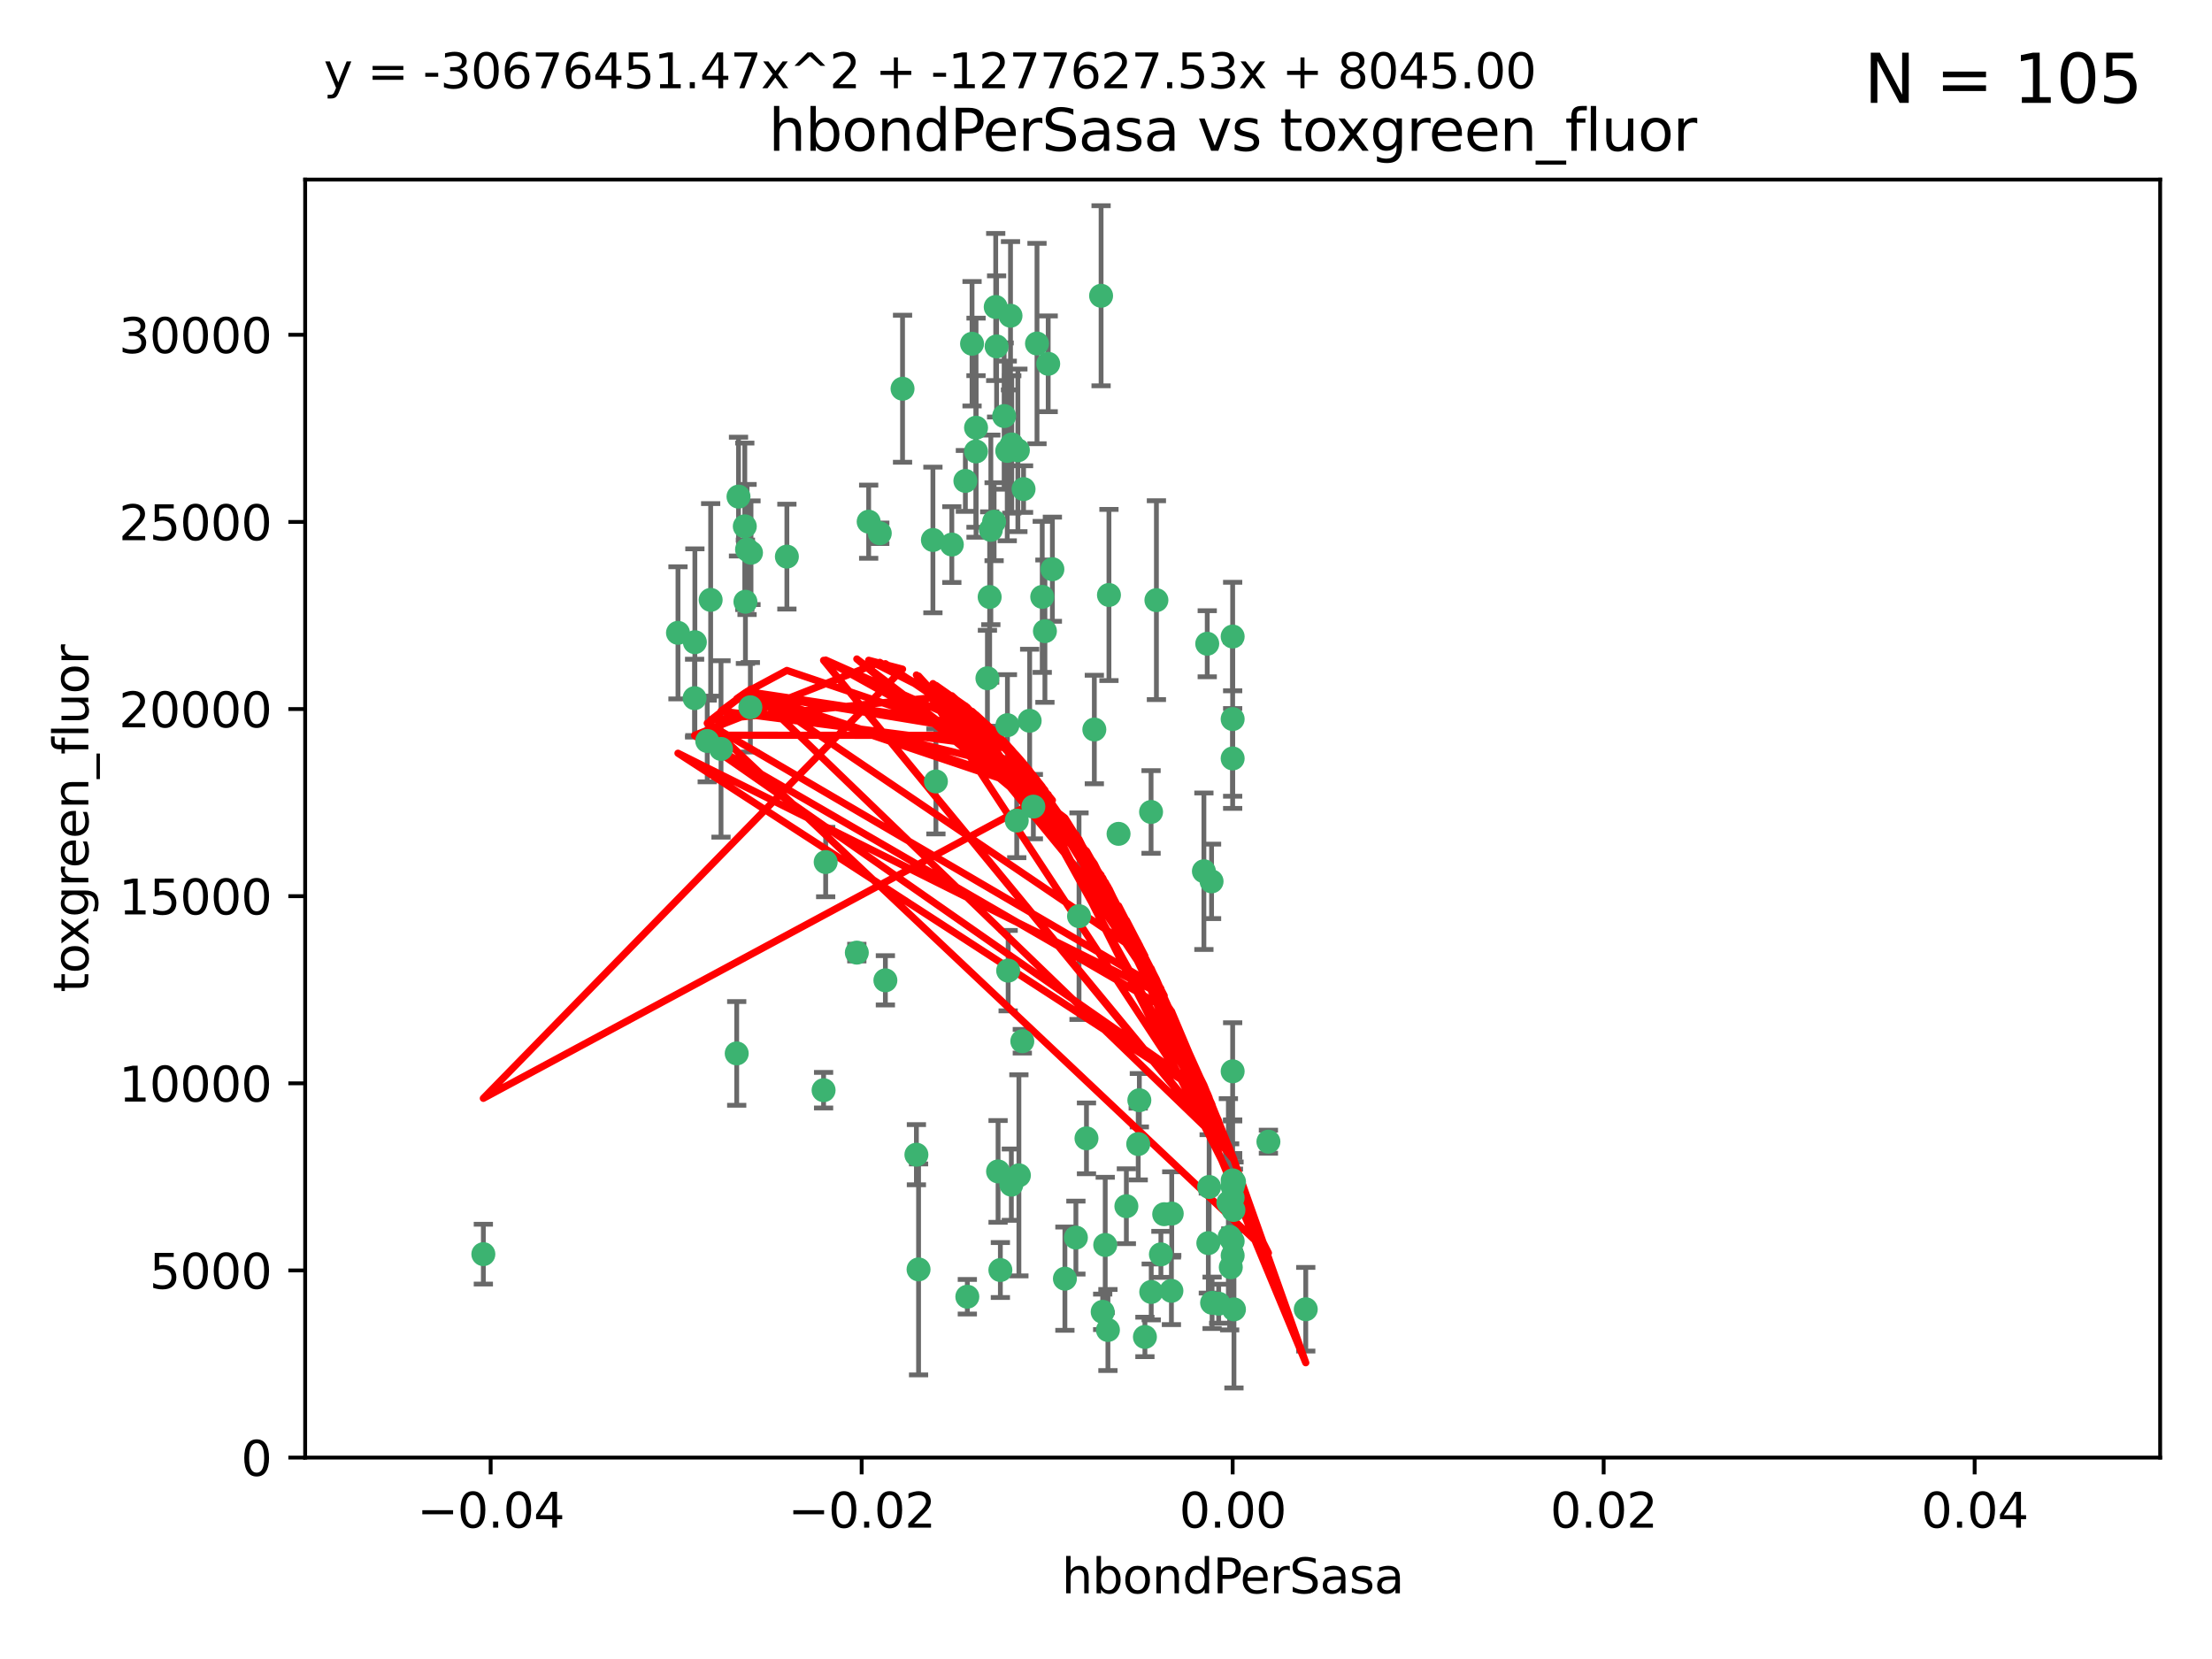 <?xml version="1.0" encoding="utf-8" standalone="no"?>
<!DOCTYPE svg PUBLIC "-//W3C//DTD SVG 1.1//EN"
  "http://www.w3.org/Graphics/SVG/1.1/DTD/svg11.dtd">
<svg xmlns:xlink="http://www.w3.org/1999/xlink" width="460.8pt" height="345.6pt" viewBox="0 0 460.8 345.6" xmlns="http://www.w3.org/2000/svg" version="1.1">
 <defs>
  <style type="text/css">*{stroke-linejoin: round; stroke-linecap: butt}</style>
 </defs>
 <g id="figure_1">
  <g id="patch_1">
   <path d="M 0 345.6 
L 460.8 345.6 
L 460.8 0 
L 0 0 
z
" style="fill: #ffffff"/>
  </g>
  <g id="axes_1">
   <g id="patch_2">
    <path d="M 63.571 303.64 
L 450 303.64 
L 450 37.411 
L 63.571 37.411 
z
" style="fill: #ffffff"/>
   </g>
   <g id="PathCollection_1">
    <defs>
     <path id="mad1e916d19" d="M 0 1.118 
C 0.297 1.118 0.581 1 0.791 0.791 
C 1 0.581 1.118 0.297 1.118 0 
C 1.118 -0.297 1 -0.581 0.791 -0.791 
C 0.581 -1 0.297 -1.118 0 -1.118 
C -0.297 -1.118 -0.581 -1 -0.791 -0.791 
C -1 -0.581 -1.118 -0.297 -1.118 0 
C -1.118 0.297 -1 0.581 -0.791 0.791 
C -0.581 1 -0.297 1.118 0 1.118 
z
" style="stroke: #3cb371"/>
    </defs>
    <g clip-path="url(#pee5fa4c074)">
     <use xlink:href="#mad1e916d19" x="207.091" y="108.677" style="fill: #3cb371; stroke: #3cb371"/>
     <use xlink:href="#mad1e916d19" x="216.026" y="71.562" style="fill: #3cb371; stroke: #3cb371"/>
     <use xlink:href="#mad1e916d19" x="209.184" y="86.676" style="fill: #3cb371; stroke: #3cb371"/>
     <use xlink:href="#mad1e916d19" x="217.677" y="131.48" style="fill: #3cb371; stroke: #3cb371"/>
     <use xlink:href="#mad1e916d19" x="155.626" y="114.467" style="fill: #3cb371; stroke: #3cb371"/>
     <use xlink:href="#mad1e916d19" x="206.411" y="110.38" style="fill: #3cb371; stroke: #3cb371"/>
     <use xlink:href="#mad1e916d19" x="203.329" y="89.097" style="fill: #3cb371; stroke: #3cb371"/>
     <use xlink:href="#mad1e916d19" x="180.96" y="108.676" style="fill: #3cb371; stroke: #3cb371"/>
     <use xlink:href="#mad1e916d19" x="188.017" y="80.98" style="fill: #3cb371; stroke: #3cb371"/>
     <use xlink:href="#mad1e916d19" x="100.691" y="261.259" style="fill: #3cb371; stroke: #3cb371"/>
     <use xlink:href="#mad1e916d19" x="218.359" y="75.786" style="fill: #3cb371; stroke: #3cb371"/>
     <use xlink:href="#mad1e916d19" x="155.286" y="125.356" style="fill: #3cb371; stroke: #3cb371"/>
     <use xlink:href="#mad1e916d19" x="207.613" y="72.167" style="fill: #3cb371; stroke: #3cb371"/>
     <use xlink:href="#mad1e916d19" x="203.319" y="94.046" style="fill: #3cb371; stroke: #3cb371"/>
     <use xlink:href="#mad1e916d19" x="210.508" y="65.773" style="fill: #3cb371; stroke: #3cb371"/>
     <use xlink:href="#mad1e916d19" x="150.202" y="156.019" style="fill: #3cb371; stroke: #3cb371"/>
     <use xlink:href="#mad1e916d19" x="156.315" y="147.335" style="fill: #3cb371; stroke: #3cb371"/>
     <use xlink:href="#mad1e916d19" x="148.044" y="124.965" style="fill: #3cb371; stroke: #3cb371"/>
     <use xlink:href="#mad1e916d19" x="198.284" y="113.441" style="fill: #3cb371; stroke: #3cb371"/>
     <use xlink:href="#mad1e916d19" x="209.828" y="93.933" style="fill: #3cb371; stroke: #3cb371"/>
     <use xlink:href="#mad1e916d19" x="163.922" y="115.953" style="fill: #3cb371; stroke: #3cb371"/>
     <use xlink:href="#mad1e916d19" x="155.154" y="109.646" style="fill: #3cb371; stroke: #3cb371"/>
     <use xlink:href="#mad1e916d19" x="153.844" y="103.453" style="fill: #3cb371; stroke: #3cb371"/>
     <use xlink:href="#mad1e916d19" x="153.471" y="219.448" style="fill: #3cb371; stroke: #3cb371"/>
     <use xlink:href="#mad1e916d19" x="214.498" y="150.153" style="fill: #3cb371; stroke: #3cb371"/>
     <use xlink:href="#mad1e916d19" x="212.043" y="93.812" style="fill: #3cb371; stroke: #3cb371"/>
     <use xlink:href="#mad1e916d19" x="206.164" y="124.367" style="fill: #3cb371; stroke: #3cb371"/>
     <use xlink:href="#mad1e916d19" x="211.807" y="170.94" style="fill: #3cb371; stroke: #3cb371"/>
     <use xlink:href="#mad1e916d19" x="201.107" y="100.184" style="fill: #3cb371; stroke: #3cb371"/>
     <use xlink:href="#mad1e916d19" x="219.231" y="118.577" style="fill: #3cb371; stroke: #3cb371"/>
     <use xlink:href="#mad1e916d19" x="210.768" y="92.588" style="fill: #3cb371; stroke: #3cb371"/>
     <use xlink:href="#mad1e916d19" x="241.838" y="261.303" style="fill: #3cb371; stroke: #3cb371"/>
     <use xlink:href="#mad1e916d19" x="147.329" y="154.361" style="fill: #3cb371; stroke: #3cb371"/>
     <use xlink:href="#mad1e916d19" x="264.233" y="237.833" style="fill: #3cb371; stroke: #3cb371"/>
     <use xlink:href="#mad1e916d19" x="212.255" y="244.844" style="fill: #3cb371; stroke: #3cb371"/>
     <use xlink:href="#mad1e916d19" x="213.226" y="101.886" style="fill: #3cb371; stroke: #3cb371"/>
     <use xlink:href="#mad1e916d19" x="217.118" y="124.337" style="fill: #3cb371; stroke: #3cb371"/>
     <use xlink:href="#mad1e916d19" x="207.427" y="63.953" style="fill: #3cb371; stroke: #3cb371"/>
     <use xlink:href="#mad1e916d19" x="202.496" y="71.61" style="fill: #3cb371; stroke: #3cb371"/>
     <use xlink:href="#mad1e916d19" x="209.868" y="151.067" style="fill: #3cb371; stroke: #3cb371"/>
     <use xlink:href="#mad1e916d19" x="210.018" y="202.203" style="fill: #3cb371; stroke: #3cb371"/>
     <use xlink:href="#mad1e916d19" x="184.442" y="204.22" style="fill: #3cb371; stroke: #3cb371"/>
     <use xlink:href="#mad1e916d19" x="210.682" y="246.787" style="fill: #3cb371; stroke: #3cb371"/>
     <use xlink:href="#mad1e916d19" x="207.916" y="244.026" style="fill: #3cb371; stroke: #3cb371"/>
     <use xlink:href="#mad1e916d19" x="144.756" y="133.776" style="fill: #3cb371; stroke: #3cb371"/>
     <use xlink:href="#mad1e916d19" x="183.273" y="111.087" style="fill: #3cb371; stroke: #3cb371"/>
     <use xlink:href="#mad1e916d19" x="205.698" y="141.297" style="fill: #3cb371; stroke: #3cb371"/>
     <use xlink:href="#mad1e916d19" x="194.344" y="112.487" style="fill: #3cb371; stroke: #3cb371"/>
     <use xlink:href="#mad1e916d19" x="229.376" y="61.614" style="fill: #3cb371; stroke: #3cb371"/>
     <use xlink:href="#mad1e916d19" x="194.968" y="162.792" style="fill: #3cb371; stroke: #3cb371"/>
     <use xlink:href="#mad1e916d19" x="201.512" y="270.13" style="fill: #3cb371; stroke: #3cb371"/>
     <use xlink:href="#mad1e916d19" x="244.095" y="252.814" style="fill: #3cb371; stroke: #3cb371"/>
     <use xlink:href="#mad1e916d19" x="144.699" y="145.439" style="fill: #3cb371; stroke: #3cb371"/>
     <use xlink:href="#mad1e916d19" x="251.49" y="134.104" style="fill: #3cb371; stroke: #3cb371"/>
     <use xlink:href="#mad1e916d19" x="251.887" y="247.267" style="fill: #3cb371; stroke: #3cb371"/>
     <use xlink:href="#mad1e916d19" x="141.236" y="131.829" style="fill: #3cb371; stroke: #3cb371"/>
     <use xlink:href="#mad1e916d19" x="242.524" y="252.941" style="fill: #3cb371; stroke: #3cb371"/>
     <use xlink:href="#mad1e916d19" x="230.238" y="259.35" style="fill: #3cb371; stroke: #3cb371"/>
     <use xlink:href="#mad1e916d19" x="190.904" y="240.543" style="fill: #3cb371; stroke: #3cb371"/>
     <use xlink:href="#mad1e916d19" x="256.786" y="132.603" style="fill: #3cb371; stroke: #3cb371"/>
     <use xlink:href="#mad1e916d19" x="208.395" y="264.57" style="fill: #3cb371; stroke: #3cb371"/>
     <use xlink:href="#mad1e916d19" x="172.003" y="179.579" style="fill: #3cb371; stroke: #3cb371"/>
     <use xlink:href="#mad1e916d19" x="215.269" y="168.036" style="fill: #3cb371; stroke: #3cb371"/>
     <use xlink:href="#mad1e916d19" x="237.346" y="229.198" style="fill: #3cb371; stroke: #3cb371"/>
     <use xlink:href="#mad1e916d19" x="252.503" y="271.4" style="fill: #3cb371; stroke: #3cb371"/>
     <use xlink:href="#mad1e916d19" x="224.78" y="190.856" style="fill: #3cb371; stroke: #3cb371"/>
     <use xlink:href="#mad1e916d19" x="256.948" y="252.059" style="fill: #3cb371; stroke: #3cb371"/>
     <use xlink:href="#mad1e916d19" x="256.786" y="247.195" style="fill: #3cb371; stroke: #3cb371"/>
     <use xlink:href="#mad1e916d19" x="244.027" y="268.906" style="fill: #3cb371; stroke: #3cb371"/>
     <use xlink:href="#mad1e916d19" x="256.397" y="263.993" style="fill: #3cb371; stroke: #3cb371"/>
     <use xlink:href="#mad1e916d19" x="156.447" y="115.142" style="fill: #3cb371; stroke: #3cb371"/>
     <use xlink:href="#mad1e916d19" x="238.508" y="278.508" style="fill: #3cb371; stroke: #3cb371"/>
     <use xlink:href="#mad1e916d19" x="234.644" y="251.277" style="fill: #3cb371; stroke: #3cb371"/>
     <use xlink:href="#mad1e916d19" x="253.875" y="271.584" style="fill: #3cb371; stroke: #3cb371"/>
     <use xlink:href="#mad1e916d19" x="229.709" y="273.278" style="fill: #3cb371; stroke: #3cb371"/>
     <use xlink:href="#mad1e916d19" x="191.354" y="264.442" style="fill: #3cb371; stroke: #3cb371"/>
     <use xlink:href="#mad1e916d19" x="237.113" y="238.323" style="fill: #3cb371; stroke: #3cb371"/>
     <use xlink:href="#mad1e916d19" x="226.333" y="237.139" style="fill: #3cb371; stroke: #3cb371"/>
     <use xlink:href="#mad1e916d19" x="178.492" y="198.449" style="fill: #3cb371; stroke: #3cb371"/>
     <use xlink:href="#mad1e916d19" x="221.839" y="266.371" style="fill: #3cb371; stroke: #3cb371"/>
     <use xlink:href="#mad1e916d19" x="230.801" y="277.063" style="fill: #3cb371; stroke: #3cb371"/>
     <use xlink:href="#mad1e916d19" x="212.966" y="216.908" style="fill: #3cb371; stroke: #3cb371"/>
     <use xlink:href="#mad1e916d19" x="227.97" y="151.97" style="fill: #3cb371; stroke: #3cb371"/>
     <use xlink:href="#mad1e916d19" x="250.795" y="181.494" style="fill: #3cb371; stroke: #3cb371"/>
     <use xlink:href="#mad1e916d19" x="256.786" y="258.565" style="fill: #3cb371; stroke: #3cb371"/>
     <use xlink:href="#mad1e916d19" x="224.129" y="257.812" style="fill: #3cb371; stroke: #3cb371"/>
     <use xlink:href="#mad1e916d19" x="252.392" y="183.606" style="fill: #3cb371; stroke: #3cb371"/>
     <use xlink:href="#mad1e916d19" x="233.017" y="173.704" style="fill: #3cb371; stroke: #3cb371"/>
     <use xlink:href="#mad1e916d19" x="240.902" y="125.024" style="fill: #3cb371; stroke: #3cb371"/>
     <use xlink:href="#mad1e916d19" x="257.056" y="272.768" style="fill: #3cb371; stroke: #3cb371"/>
     <use xlink:href="#mad1e916d19" x="256.786" y="223.176" style="fill: #3cb371; stroke: #3cb371"/>
     <use xlink:href="#mad1e916d19" x="256.159" y="257.661" style="fill: #3cb371; stroke: #3cb371"/>
     <use xlink:href="#mad1e916d19" x="256.786" y="149.795" style="fill: #3cb371; stroke: #3cb371"/>
     <use xlink:href="#mad1e916d19" x="239.822" y="269.137" style="fill: #3cb371; stroke: #3cb371"/>
     <use xlink:href="#mad1e916d19" x="256.786" y="261.551" style="fill: #3cb371; stroke: #3cb371"/>
     <use xlink:href="#mad1e916d19" x="272.013" y="272.741" style="fill: #3cb371; stroke: #3cb371"/>
     <use xlink:href="#mad1e916d19" x="231.015" y="123.943" style="fill: #3cb371; stroke: #3cb371"/>
     <use xlink:href="#mad1e916d19" x="251.718" y="258.966" style="fill: #3cb371; stroke: #3cb371"/>
     <use xlink:href="#mad1e916d19" x="239.788" y="169.147" style="fill: #3cb371; stroke: #3cb371"/>
     <use xlink:href="#mad1e916d19" x="256.786" y="245.892" style="fill: #3cb371; stroke: #3cb371"/>
     <use xlink:href="#mad1e916d19" x="257.069" y="246.204" style="fill: #3cb371; stroke: #3cb371"/>
     <use xlink:href="#mad1e916d19" x="171.569" y="227.107" style="fill: #3cb371; stroke: #3cb371"/>
     <use xlink:href="#mad1e916d19" x="256.786" y="157.999" style="fill: #3cb371; stroke: #3cb371"/>
     <use xlink:href="#mad1e916d19" x="255.894" y="250.544" style="fill: #3cb371; stroke: #3cb371"/>
     <use xlink:href="#mad1e916d19" x="256.786" y="249.505" style="fill: #3cb371; stroke: #3cb371"/>
    </g>
   </g>
   <g id="matplotlib.axis_1">
    <g id="xtick_1">
     <g id="line2d_1">
      <defs>
       <path id="mccd4177d6f" d="M 0 0 
L 0 3.5 
" style="stroke: #000000; stroke-width: 0.8"/>
      </defs>
      <g>
       <use xlink:href="#mccd4177d6f" x="102.214" y="303.64" style="stroke: #000000; stroke-width: 0.8"/>
      </g>
     </g>
     <g id="text_1">
      <!-- −0.04 -->
      <g transform="translate(86.891 318.238)scale(0.1 -0.1)">
       <defs>
        <path id="DejaVuSans-2212" d="M 678 2272 
L 4684 2272 
L 4684 1741 
L 678 1741 
L 678 2272 
z
" transform="scale(0.016)"/>
        <path id="DejaVuSans-30" d="M 2034 4250 
Q 1547 4250 1301 3770 
Q 1056 3291 1056 2328 
Q 1056 1369 1301 889 
Q 1547 409 2034 409 
Q 2525 409 2770 889 
Q 3016 1369 3016 2328 
Q 3016 3291 2770 3770 
Q 2525 4250 2034 4250 
z
M 2034 4750 
Q 2819 4750 3233 4129 
Q 3647 3509 3647 2328 
Q 3647 1150 3233 529 
Q 2819 -91 2034 -91 
Q 1250 -91 836 529 
Q 422 1150 422 2328 
Q 422 3509 836 4129 
Q 1250 4750 2034 4750 
z
" transform="scale(0.016)"/>
        <path id="DejaVuSans-2e" d="M 684 794 
L 1344 794 
L 1344 0 
L 684 0 
L 684 794 
z
" transform="scale(0.016)"/>
        <path id="DejaVuSans-34" d="M 2419 4116 
L 825 1625 
L 2419 1625 
L 2419 4116 
z
M 2253 4666 
L 3047 4666 
L 3047 1625 
L 3713 1625 
L 3713 1100 
L 3047 1100 
L 3047 0 
L 2419 0 
L 2419 1100 
L 313 1100 
L 313 1709 
L 2253 4666 
z
" transform="scale(0.016)"/>
       </defs>
       <use xlink:href="#DejaVuSans-2212"/>
       <use xlink:href="#DejaVuSans-30" x="83.789"/>
       <use xlink:href="#DejaVuSans-2e" x="147.412"/>
       <use xlink:href="#DejaVuSans-30" x="179.199"/>
       <use xlink:href="#DejaVuSans-34" x="242.822"/>
      </g>
     </g>
    </g>
    <g id="xtick_2">
     <g id="line2d_2">
      <g>
       <use xlink:href="#mccd4177d6f" x="179.5" y="303.64" style="stroke: #000000; stroke-width: 0.8"/>
      </g>
     </g>
     <g id="text_2">
      <!-- −0.02 -->
      <g transform="translate(164.177 318.238)scale(0.1 -0.1)">
       <defs>
        <path id="DejaVuSans-32" d="M 1228 531 
L 3431 531 
L 3431 0 
L 469 0 
L 469 531 
Q 828 903 1448 1529 
Q 2069 2156 2228 2338 
Q 2531 2678 2651 2914 
Q 2772 3150 2772 3378 
Q 2772 3750 2511 3984 
Q 2250 4219 1831 4219 
Q 1534 4219 1204 4116 
Q 875 4013 500 3803 
L 500 4441 
Q 881 4594 1212 4672 
Q 1544 4750 1819 4750 
Q 2544 4750 2975 4387 
Q 3406 4025 3406 3419 
Q 3406 3131 3298 2873 
Q 3191 2616 2906 2266 
Q 2828 2175 2409 1742 
Q 1991 1309 1228 531 
z
" transform="scale(0.016)"/>
       </defs>
       <use xlink:href="#DejaVuSans-2212"/>
       <use xlink:href="#DejaVuSans-30" x="83.789"/>
       <use xlink:href="#DejaVuSans-2e" x="147.412"/>
       <use xlink:href="#DejaVuSans-30" x="179.199"/>
       <use xlink:href="#DejaVuSans-32" x="242.822"/>
      </g>
     </g>
    </g>
    <g id="xtick_3">
     <g id="line2d_3">
      <g>
       <use xlink:href="#mccd4177d6f" x="256.786" y="303.64" style="stroke: #000000; stroke-width: 0.8"/>
      </g>
     </g>
     <g id="text_3">
      <!-- 0.00 -->
      <g transform="translate(245.653 318.238)scale(0.1 -0.1)">
       <use xlink:href="#DejaVuSans-30"/>
       <use xlink:href="#DejaVuSans-2e" x="63.623"/>
       <use xlink:href="#DejaVuSans-30" x="95.41"/>
       <use xlink:href="#DejaVuSans-30" x="159.033"/>
      </g>
     </g>
    </g>
    <g id="xtick_4">
     <g id="line2d_4">
      <g>
       <use xlink:href="#mccd4177d6f" x="334.071" y="303.64" style="stroke: #000000; stroke-width: 0.8"/>
      </g>
     </g>
     <g id="text_4">
      <!-- 0.02 -->
      <g transform="translate(322.939 318.238)scale(0.1 -0.1)">
       <use xlink:href="#DejaVuSans-30"/>
       <use xlink:href="#DejaVuSans-2e" x="63.623"/>
       <use xlink:href="#DejaVuSans-30" x="95.41"/>
       <use xlink:href="#DejaVuSans-32" x="159.033"/>
      </g>
     </g>
    </g>
    <g id="xtick_5">
     <g id="line2d_5">
      <g>
       <use xlink:href="#mccd4177d6f" x="411.357" y="303.64" style="stroke: #000000; stroke-width: 0.8"/>
      </g>
     </g>
     <g id="text_5">
      <!-- 0.04 -->
      <g transform="translate(400.224 318.238)scale(0.1 -0.1)">
       <use xlink:href="#DejaVuSans-30"/>
       <use xlink:href="#DejaVuSans-2e" x="63.623"/>
       <use xlink:href="#DejaVuSans-30" x="95.41"/>
       <use xlink:href="#DejaVuSans-34" x="159.033"/>
      </g>
     </g>
    </g>
    <g id="text_6">
     <!-- hbondPerSasa -->
     <g transform="translate(221.168 331.917)scale(0.1 -0.1)">
      <defs>
       <path id="DejaVuSans-68" d="M 3513 2113 
L 3513 0 
L 2938 0 
L 2938 2094 
Q 2938 2591 2744 2837 
Q 2550 3084 2163 3084 
Q 1697 3084 1428 2787 
Q 1159 2491 1159 1978 
L 1159 0 
L 581 0 
L 581 4863 
L 1159 4863 
L 1159 2956 
Q 1366 3272 1645 3428 
Q 1925 3584 2291 3584 
Q 2894 3584 3203 3211 
Q 3513 2838 3513 2113 
z
" transform="scale(0.016)"/>
       <path id="DejaVuSans-62" d="M 3116 1747 
Q 3116 2381 2855 2742 
Q 2594 3103 2138 3103 
Q 1681 3103 1420 2742 
Q 1159 2381 1159 1747 
Q 1159 1113 1420 752 
Q 1681 391 2138 391 
Q 2594 391 2855 752 
Q 3116 1113 3116 1747 
z
M 1159 2969 
Q 1341 3281 1617 3432 
Q 1894 3584 2278 3584 
Q 2916 3584 3314 3078 
Q 3713 2572 3713 1747 
Q 3713 922 3314 415 
Q 2916 -91 2278 -91 
Q 1894 -91 1617 61 
Q 1341 213 1159 525 
L 1159 0 
L 581 0 
L 581 4863 
L 1159 4863 
L 1159 2969 
z
" transform="scale(0.016)"/>
       <path id="DejaVuSans-6f" d="M 1959 3097 
Q 1497 3097 1228 2736 
Q 959 2375 959 1747 
Q 959 1119 1226 758 
Q 1494 397 1959 397 
Q 2419 397 2687 759 
Q 2956 1122 2956 1747 
Q 2956 2369 2687 2733 
Q 2419 3097 1959 3097 
z
M 1959 3584 
Q 2709 3584 3137 3096 
Q 3566 2609 3566 1747 
Q 3566 888 3137 398 
Q 2709 -91 1959 -91 
Q 1206 -91 779 398 
Q 353 888 353 1747 
Q 353 2609 779 3096 
Q 1206 3584 1959 3584 
z
" transform="scale(0.016)"/>
       <path id="DejaVuSans-6e" d="M 3513 2113 
L 3513 0 
L 2938 0 
L 2938 2094 
Q 2938 2591 2744 2837 
Q 2550 3084 2163 3084 
Q 1697 3084 1428 2787 
Q 1159 2491 1159 1978 
L 1159 0 
L 581 0 
L 581 3500 
L 1159 3500 
L 1159 2956 
Q 1366 3272 1645 3428 
Q 1925 3584 2291 3584 
Q 2894 3584 3203 3211 
Q 3513 2838 3513 2113 
z
" transform="scale(0.016)"/>
       <path id="DejaVuSans-64" d="M 2906 2969 
L 2906 4863 
L 3481 4863 
L 3481 0 
L 2906 0 
L 2906 525 
Q 2725 213 2448 61 
Q 2172 -91 1784 -91 
Q 1150 -91 751 415 
Q 353 922 353 1747 
Q 353 2572 751 3078 
Q 1150 3584 1784 3584 
Q 2172 3584 2448 3432 
Q 2725 3281 2906 2969 
z
M 947 1747 
Q 947 1113 1208 752 
Q 1469 391 1925 391 
Q 2381 391 2643 752 
Q 2906 1113 2906 1747 
Q 2906 2381 2643 2742 
Q 2381 3103 1925 3103 
Q 1469 3103 1208 2742 
Q 947 2381 947 1747 
z
" transform="scale(0.016)"/>
       <path id="DejaVuSans-50" d="M 1259 4147 
L 1259 2394 
L 2053 2394 
Q 2494 2394 2734 2622 
Q 2975 2850 2975 3272 
Q 2975 3691 2734 3919 
Q 2494 4147 2053 4147 
L 1259 4147 
z
M 628 4666 
L 2053 4666 
Q 2838 4666 3239 4311 
Q 3641 3956 3641 3272 
Q 3641 2581 3239 2228 
Q 2838 1875 2053 1875 
L 1259 1875 
L 1259 0 
L 628 0 
L 628 4666 
z
" transform="scale(0.016)"/>
       <path id="DejaVuSans-65" d="M 3597 1894 
L 3597 1613 
L 953 1613 
Q 991 1019 1311 708 
Q 1631 397 2203 397 
Q 2534 397 2845 478 
Q 3156 559 3463 722 
L 3463 178 
Q 3153 47 2828 -22 
Q 2503 -91 2169 -91 
Q 1331 -91 842 396 
Q 353 884 353 1716 
Q 353 2575 817 3079 
Q 1281 3584 2069 3584 
Q 2775 3584 3186 3129 
Q 3597 2675 3597 1894 
z
M 3022 2063 
Q 3016 2534 2758 2815 
Q 2500 3097 2075 3097 
Q 1594 3097 1305 2825 
Q 1016 2553 972 2059 
L 3022 2063 
z
" transform="scale(0.016)"/>
       <path id="DejaVuSans-72" d="M 2631 2963 
Q 2534 3019 2420 3045 
Q 2306 3072 2169 3072 
Q 1681 3072 1420 2755 
Q 1159 2438 1159 1844 
L 1159 0 
L 581 0 
L 581 3500 
L 1159 3500 
L 1159 2956 
Q 1341 3275 1631 3429 
Q 1922 3584 2338 3584 
Q 2397 3584 2469 3576 
Q 2541 3569 2628 3553 
L 2631 2963 
z
" transform="scale(0.016)"/>
       <path id="DejaVuSans-53" d="M 3425 4513 
L 3425 3897 
Q 3066 4069 2747 4153 
Q 2428 4238 2131 4238 
Q 1616 4238 1336 4038 
Q 1056 3838 1056 3469 
Q 1056 3159 1242 3001 
Q 1428 2844 1947 2747 
L 2328 2669 
Q 3034 2534 3370 2195 
Q 3706 1856 3706 1288 
Q 3706 609 3251 259 
Q 2797 -91 1919 -91 
Q 1588 -91 1214 -16 
Q 841 59 441 206 
L 441 856 
Q 825 641 1194 531 
Q 1563 422 1919 422 
Q 2459 422 2753 634 
Q 3047 847 3047 1241 
Q 3047 1584 2836 1778 
Q 2625 1972 2144 2069 
L 1759 2144 
Q 1053 2284 737 2584 
Q 422 2884 422 3419 
Q 422 4038 858 4394 
Q 1294 4750 2059 4750 
Q 2388 4750 2728 4690 
Q 3069 4631 3425 4513 
z
" transform="scale(0.016)"/>
       <path id="DejaVuSans-61" d="M 2194 1759 
Q 1497 1759 1228 1600 
Q 959 1441 959 1056 
Q 959 750 1161 570 
Q 1363 391 1709 391 
Q 2188 391 2477 730 
Q 2766 1069 2766 1631 
L 2766 1759 
L 2194 1759 
z
M 3341 1997 
L 3341 0 
L 2766 0 
L 2766 531 
Q 2569 213 2275 61 
Q 1981 -91 1556 -91 
Q 1019 -91 701 211 
Q 384 513 384 1019 
Q 384 1609 779 1909 
Q 1175 2209 1959 2209 
L 2766 2209 
L 2766 2266 
Q 2766 2663 2505 2880 
Q 2244 3097 1772 3097 
Q 1472 3097 1187 3025 
Q 903 2953 641 2809 
L 641 3341 
Q 956 3463 1253 3523 
Q 1550 3584 1831 3584 
Q 2591 3584 2966 3190 
Q 3341 2797 3341 1997 
z
" transform="scale(0.016)"/>
       <path id="DejaVuSans-73" d="M 2834 3397 
L 2834 2853 
Q 2591 2978 2328 3040 
Q 2066 3103 1784 3103 
Q 1356 3103 1142 2972 
Q 928 2841 928 2578 
Q 928 2378 1081 2264 
Q 1234 2150 1697 2047 
L 1894 2003 
Q 2506 1872 2764 1633 
Q 3022 1394 3022 966 
Q 3022 478 2636 193 
Q 2250 -91 1575 -91 
Q 1294 -91 989 -36 
Q 684 19 347 128 
L 347 722 
Q 666 556 975 473 
Q 1284 391 1588 391 
Q 1994 391 2212 530 
Q 2431 669 2431 922 
Q 2431 1156 2273 1281 
Q 2116 1406 1581 1522 
L 1381 1569 
Q 847 1681 609 1914 
Q 372 2147 372 2553 
Q 372 3047 722 3315 
Q 1072 3584 1716 3584 
Q 2034 3584 2315 3537 
Q 2597 3491 2834 3397 
z
" transform="scale(0.016)"/>
      </defs>
      <use xlink:href="#DejaVuSans-68"/>
      <use xlink:href="#DejaVuSans-62" x="63.379"/>
      <use xlink:href="#DejaVuSans-6f" x="126.855"/>
      <use xlink:href="#DejaVuSans-6e" x="188.037"/>
      <use xlink:href="#DejaVuSans-64" x="251.416"/>
      <use xlink:href="#DejaVuSans-50" x="314.893"/>
      <use xlink:href="#DejaVuSans-65" x="371.57"/>
      <use xlink:href="#DejaVuSans-72" x="433.094"/>
      <use xlink:href="#DejaVuSans-53" x="474.207"/>
      <use xlink:href="#DejaVuSans-61" x="537.684"/>
      <use xlink:href="#DejaVuSans-73" x="598.963"/>
      <use xlink:href="#DejaVuSans-61" x="651.062"/>
     </g>
    </g>
   </g>
   <g id="matplotlib.axis_2">
    <g id="ytick_1">
     <g id="line2d_6">
      <defs>
       <path id="m9917d912ab" d="M 0 0 
L -3.5 0 
" style="stroke: #000000; stroke-width: 0.8"/>
      </defs>
      <g>
       <use xlink:href="#m9917d912ab" x="63.571" y="303.64" style="stroke: #000000; stroke-width: 0.8"/>
      </g>
     </g>
     <g id="text_7">
      <!-- 0 -->
      <g transform="translate(50.209 307.439)scale(0.1 -0.1)">
       <use xlink:href="#DejaVuSans-30"/>
      </g>
     </g>
    </g>
    <g id="ytick_2">
     <g id="line2d_7">
      <g>
       <use xlink:href="#m9917d912ab" x="63.571" y="264.657" style="stroke: #000000; stroke-width: 0.8"/>
      </g>
     </g>
     <g id="text_8">
      <!-- 5000 -->
      <g transform="translate(31.121 268.457)scale(0.1 -0.1)">
       <defs>
        <path id="DejaVuSans-35" d="M 691 4666 
L 3169 4666 
L 3169 4134 
L 1269 4134 
L 1269 2991 
Q 1406 3038 1543 3061 
Q 1681 3084 1819 3084 
Q 2600 3084 3056 2656 
Q 3513 2228 3513 1497 
Q 3513 744 3044 326 
Q 2575 -91 1722 -91 
Q 1428 -91 1123 -41 
Q 819 9 494 109 
L 494 744 
Q 775 591 1075 516 
Q 1375 441 1709 441 
Q 2250 441 2565 725 
Q 2881 1009 2881 1497 
Q 2881 1984 2565 2268 
Q 2250 2553 1709 2553 
Q 1456 2553 1204 2497 
Q 953 2441 691 2322 
L 691 4666 
z
" transform="scale(0.016)"/>
       </defs>
       <use xlink:href="#DejaVuSans-35"/>
       <use xlink:href="#DejaVuSans-30" x="63.623"/>
       <use xlink:href="#DejaVuSans-30" x="127.246"/>
       <use xlink:href="#DejaVuSans-30" x="190.869"/>
      </g>
     </g>
    </g>
    <g id="ytick_3">
     <g id="line2d_8">
      <g>
       <use xlink:href="#m9917d912ab" x="63.571" y="225.675" style="stroke: #000000; stroke-width: 0.8"/>
      </g>
     </g>
     <g id="text_9">
      <!-- 10000 -->
      <g transform="translate(24.759 229.474)scale(0.1 -0.1)">
       <defs>
        <path id="DejaVuSans-31" d="M 794 531 
L 1825 531 
L 1825 4091 
L 703 3866 
L 703 4441 
L 1819 4666 
L 2450 4666 
L 2450 531 
L 3481 531 
L 3481 0 
L 794 0 
L 794 531 
z
" transform="scale(0.016)"/>
       </defs>
       <use xlink:href="#DejaVuSans-31"/>
       <use xlink:href="#DejaVuSans-30" x="63.623"/>
       <use xlink:href="#DejaVuSans-30" x="127.246"/>
       <use xlink:href="#DejaVuSans-30" x="190.869"/>
       <use xlink:href="#DejaVuSans-30" x="254.492"/>
      </g>
     </g>
    </g>
    <g id="ytick_4">
     <g id="line2d_9">
      <g>
       <use xlink:href="#m9917d912ab" x="63.571" y="186.692" style="stroke: #000000; stroke-width: 0.8"/>
      </g>
     </g>
     <g id="text_10">
      <!-- 15000 -->
      <g transform="translate(24.759 190.492)scale(0.1 -0.1)">
       <use xlink:href="#DejaVuSans-31"/>
       <use xlink:href="#DejaVuSans-35" x="63.623"/>
       <use xlink:href="#DejaVuSans-30" x="127.246"/>
       <use xlink:href="#DejaVuSans-30" x="190.869"/>
       <use xlink:href="#DejaVuSans-30" x="254.492"/>
      </g>
     </g>
    </g>
    <g id="ytick_5">
     <g id="line2d_10">
      <g>
       <use xlink:href="#m9917d912ab" x="63.571" y="147.71" style="stroke: #000000; stroke-width: 0.8"/>
      </g>
     </g>
     <g id="text_11">
      <!-- 20000 -->
      <g transform="translate(24.759 151.509)scale(0.1 -0.1)">
       <use xlink:href="#DejaVuSans-32"/>
       <use xlink:href="#DejaVuSans-30" x="63.623"/>
       <use xlink:href="#DejaVuSans-30" x="127.246"/>
       <use xlink:href="#DejaVuSans-30" x="190.869"/>
       <use xlink:href="#DejaVuSans-30" x="254.492"/>
      </g>
     </g>
    </g>
    <g id="ytick_6">
     <g id="line2d_11">
      <g>
       <use xlink:href="#m9917d912ab" x="63.571" y="108.727" style="stroke: #000000; stroke-width: 0.8"/>
      </g>
     </g>
     <g id="text_12">
      <!-- 25000 -->
      <g transform="translate(24.759 112.527)scale(0.1 -0.1)">
       <use xlink:href="#DejaVuSans-32"/>
       <use xlink:href="#DejaVuSans-35" x="63.623"/>
       <use xlink:href="#DejaVuSans-30" x="127.246"/>
       <use xlink:href="#DejaVuSans-30" x="190.869"/>
       <use xlink:href="#DejaVuSans-30" x="254.492"/>
      </g>
     </g>
    </g>
    <g id="ytick_7">
     <g id="line2d_12">
      <g>
       <use xlink:href="#m9917d912ab" x="63.571" y="69.745" style="stroke: #000000; stroke-width: 0.8"/>
      </g>
     </g>
     <g id="text_13">
      <!-- 30000 -->
      <g transform="translate(24.759 73.544)scale(0.1 -0.1)">
       <defs>
        <path id="DejaVuSans-33" d="M 2597 2516 
Q 3050 2419 3304 2112 
Q 3559 1806 3559 1356 
Q 3559 666 3084 287 
Q 2609 -91 1734 -91 
Q 1441 -91 1130 -33 
Q 819 25 488 141 
L 488 750 
Q 750 597 1062 519 
Q 1375 441 1716 441 
Q 2309 441 2620 675 
Q 2931 909 2931 1356 
Q 2931 1769 2642 2001 
Q 2353 2234 1838 2234 
L 1294 2234 
L 1294 2753 
L 1863 2753 
Q 2328 2753 2575 2939 
Q 2822 3125 2822 3475 
Q 2822 3834 2567 4026 
Q 2313 4219 1838 4219 
Q 1578 4219 1281 4162 
Q 984 4106 628 3988 
L 628 4550 
Q 988 4650 1302 4700 
Q 1616 4750 1894 4750 
Q 2613 4750 3031 4423 
Q 3450 4097 3450 3541 
Q 3450 3153 3228 2886 
Q 3006 2619 2597 2516 
z
" transform="scale(0.016)"/>
       </defs>
       <use xlink:href="#DejaVuSans-33"/>
       <use xlink:href="#DejaVuSans-30" x="63.623"/>
       <use xlink:href="#DejaVuSans-30" x="127.246"/>
       <use xlink:href="#DejaVuSans-30" x="190.869"/>
       <use xlink:href="#DejaVuSans-30" x="254.492"/>
      </g>
     </g>
    </g>
    <g id="text_14">
     <!-- toxgreen_fluor -->
     <g transform="translate(18.401 206.72)rotate(-90)scale(0.1 -0.1)">
      <defs>
       <path id="DejaVuSans-74" d="M 1172 4494 
L 1172 3500 
L 2356 3500 
L 2356 3053 
L 1172 3053 
L 1172 1153 
Q 1172 725 1289 603 
Q 1406 481 1766 481 
L 2356 481 
L 2356 0 
L 1766 0 
Q 1100 0 847 248 
Q 594 497 594 1153 
L 594 3053 
L 172 3053 
L 172 3500 
L 594 3500 
L 594 4494 
L 1172 4494 
z
" transform="scale(0.016)"/>
       <path id="DejaVuSans-78" d="M 3513 3500 
L 2247 1797 
L 3578 0 
L 2900 0 
L 1881 1375 
L 863 0 
L 184 0 
L 1544 1831 
L 300 3500 
L 978 3500 
L 1906 2253 
L 2834 3500 
L 3513 3500 
z
" transform="scale(0.016)"/>
       <path id="DejaVuSans-67" d="M 2906 1791 
Q 2906 2416 2648 2759 
Q 2391 3103 1925 3103 
Q 1463 3103 1205 2759 
Q 947 2416 947 1791 
Q 947 1169 1205 825 
Q 1463 481 1925 481 
Q 2391 481 2648 825 
Q 2906 1169 2906 1791 
z
M 3481 434 
Q 3481 -459 3084 -895 
Q 2688 -1331 1869 -1331 
Q 1566 -1331 1297 -1286 
Q 1028 -1241 775 -1147 
L 775 -588 
Q 1028 -725 1275 -790 
Q 1522 -856 1778 -856 
Q 2344 -856 2625 -561 
Q 2906 -266 2906 331 
L 2906 616 
Q 2728 306 2450 153 
Q 2172 0 1784 0 
Q 1141 0 747 490 
Q 353 981 353 1791 
Q 353 2603 747 3093 
Q 1141 3584 1784 3584 
Q 2172 3584 2450 3431 
Q 2728 3278 2906 2969 
L 2906 3500 
L 3481 3500 
L 3481 434 
z
" transform="scale(0.016)"/>
       <path id="DejaVuSans-5f" d="M 3263 -1063 
L 3263 -1509 
L -63 -1509 
L -63 -1063 
L 3263 -1063 
z
" transform="scale(0.016)"/>
       <path id="DejaVuSans-66" d="M 2375 4863 
L 2375 4384 
L 1825 4384 
Q 1516 4384 1395 4259 
Q 1275 4134 1275 3809 
L 1275 3500 
L 2222 3500 
L 2222 3053 
L 1275 3053 
L 1275 0 
L 697 0 
L 697 3053 
L 147 3053 
L 147 3500 
L 697 3500 
L 697 3744 
Q 697 4328 969 4595 
Q 1241 4863 1831 4863 
L 2375 4863 
z
" transform="scale(0.016)"/>
       <path id="DejaVuSans-6c" d="M 603 4863 
L 1178 4863 
L 1178 0 
L 603 0 
L 603 4863 
z
" transform="scale(0.016)"/>
       <path id="DejaVuSans-75" d="M 544 1381 
L 544 3500 
L 1119 3500 
L 1119 1403 
Q 1119 906 1312 657 
Q 1506 409 1894 409 
Q 2359 409 2629 706 
Q 2900 1003 2900 1516 
L 2900 3500 
L 3475 3500 
L 3475 0 
L 2900 0 
L 2900 538 
Q 2691 219 2414 64 
Q 2138 -91 1772 -91 
Q 1169 -91 856 284 
Q 544 659 544 1381 
z
M 1991 3584 
L 1991 3584 
z
" transform="scale(0.016)"/>
      </defs>
      <use xlink:href="#DejaVuSans-74"/>
      <use xlink:href="#DejaVuSans-6f" x="39.209"/>
      <use xlink:href="#DejaVuSans-78" x="97.266"/>
      <use xlink:href="#DejaVuSans-67" x="156.445"/>
      <use xlink:href="#DejaVuSans-72" x="219.922"/>
      <use xlink:href="#DejaVuSans-65" x="258.785"/>
      <use xlink:href="#DejaVuSans-65" x="320.309"/>
      <use xlink:href="#DejaVuSans-6e" x="381.832"/>
      <use xlink:href="#DejaVuSans-5f" x="445.211"/>
      <use xlink:href="#DejaVuSans-66" x="495.211"/>
      <use xlink:href="#DejaVuSans-6c" x="530.416"/>
      <use xlink:href="#DejaVuSans-75" x="558.199"/>
      <use xlink:href="#DejaVuSans-6f" x="621.578"/>
      <use xlink:href="#DejaVuSans-72" x="682.76"/>
     </g>
    </g>
   </g>
   <g id="LineCollection_1">
    <path d="M 207.091 116.797 
L 207.091 100.557 
" clip-path="url(#pee5fa4c074)" style="fill: none; stroke: #696969"/>
    <path d="M 216.026 92.434 
L 216.026 50.691 
" clip-path="url(#pee5fa4c074)" style="fill: none; stroke: #696969"/>
    <path d="M 209.184 101.908 
L 209.184 71.444 
" clip-path="url(#pee5fa4c074)" style="fill: none; stroke: #696969"/>
    <path d="M 217.677 146.307 
L 217.677 116.654 
" clip-path="url(#pee5fa4c074)" style="fill: none; stroke: #696969"/>
    <path d="M 155.626 128.017 
L 155.626 100.917 
" clip-path="url(#pee5fa4c074)" style="fill: none; stroke: #696969"/>
    <path d="M 206.411 130.124 
L 206.411 90.636 
" clip-path="url(#pee5fa4c074)" style="fill: none; stroke: #696969"/>
    <path d="M 203.329 111.917 
L 203.329 66.277 
" clip-path="url(#pee5fa4c074)" style="fill: none; stroke: #696969"/>
    <path d="M 180.96 116.296 
L 180.96 101.057 
" clip-path="url(#pee5fa4c074)" style="fill: none; stroke: #696969"/>
    <path d="M 188.017 96.292 
L 188.017 65.668 
" clip-path="url(#pee5fa4c074)" style="fill: none; stroke: #696969"/>
    <path d="M 100.691 267.49 
L 100.691 255.028 
" clip-path="url(#pee5fa4c074)" style="fill: none; stroke: #696969"/>
    <path d="M 218.359 85.756 
L 218.359 65.815 
" clip-path="url(#pee5fa4c074)" style="fill: none; stroke: #696969"/>
    <path d="M 155.286 138.211 
L 155.286 112.501 
" clip-path="url(#pee5fa4c074)" style="fill: none; stroke: #696969"/>
    <path d="M 207.613 86.871 
L 207.613 57.463 
" clip-path="url(#pee5fa4c074)" style="fill: none; stroke: #696969"/>
    <path d="M 203.319 109.836 
L 203.319 78.257 
" clip-path="url(#pee5fa4c074)" style="fill: none; stroke: #696969"/>
    <path d="M 210.508 81.223 
L 210.508 50.323 
" clip-path="url(#pee5fa4c074)" style="fill: none; stroke: #696969"/>
    <path d="M 150.202 174.39 
L 150.202 137.647 
" clip-path="url(#pee5fa4c074)" style="fill: none; stroke: #696969"/>
    <path d="M 156.315 156.65 
L 156.315 138.02 
" clip-path="url(#pee5fa4c074)" style="fill: none; stroke: #696969"/>
    <path d="M 148.044 145.018 
L 148.044 104.912 
" clip-path="url(#pee5fa4c074)" style="fill: none; stroke: #696969"/>
    <path d="M 198.284 121.337 
L 198.284 105.546 
" clip-path="url(#pee5fa4c074)" style="fill: none; stroke: #696969"/>
    <path d="M 209.828 112.649 
L 209.828 75.218 
" clip-path="url(#pee5fa4c074)" style="fill: none; stroke: #696969"/>
    <path d="M 163.922 126.872 
L 163.922 105.035 
" clip-path="url(#pee5fa4c074)" style="fill: none; stroke: #696969"/>
    <path d="M 155.154 126.988 
L 155.154 92.305 
" clip-path="url(#pee5fa4c074)" style="fill: none; stroke: #696969"/>
    <path d="M 153.844 115.826 
L 153.844 91.08 
" clip-path="url(#pee5fa4c074)" style="fill: none; stroke: #696969"/>
    <path d="M 153.471 230.25 
L 153.471 208.646 
" clip-path="url(#pee5fa4c074)" style="fill: none; stroke: #696969"/>
    <path d="M 214.498 165.057 
L 214.498 135.25 
" clip-path="url(#pee5fa4c074)" style="fill: none; stroke: #696969"/>
    <path d="M 212.043 110.745 
L 212.043 76.878 
" clip-path="url(#pee5fa4c074)" style="fill: none; stroke: #696969"/>
    <path d="M 206.164 142.114 
L 206.164 106.621 
" clip-path="url(#pee5fa4c074)" style="fill: none; stroke: #696969"/>
    <path d="M 211.807 178.667 
L 211.807 163.212 
" clip-path="url(#pee5fa4c074)" style="fill: none; stroke: #696969"/>
    <path d="M 201.107 106.525 
L 201.107 93.844 
" clip-path="url(#pee5fa4c074)" style="fill: none; stroke: #696969"/>
    <path d="M 219.231 129.424 
L 219.231 107.731 
" clip-path="url(#pee5fa4c074)" style="fill: none; stroke: #696969"/>
    <path d="M 210.768 106.902 
L 210.768 78.274 
" clip-path="url(#pee5fa4c074)" style="fill: none; stroke: #696969"/>
    <path d="M 241.838 266.097 
L 241.838 256.51 
" clip-path="url(#pee5fa4c074)" style="fill: none; stroke: #696969"/>
    <path d="M 147.329 162.872 
L 147.329 145.85 
" clip-path="url(#pee5fa4c074)" style="fill: none; stroke: #696969"/>
    <path d="M 264.233 240.234 
L 264.233 235.431 
" clip-path="url(#pee5fa4c074)" style="fill: none; stroke: #696969"/>
    <path d="M 212.255 265.789 
L 212.255 223.9 
" clip-path="url(#pee5fa4c074)" style="fill: none; stroke: #696969"/>
    <path d="M 213.226 106.741 
L 213.226 97.032 
" clip-path="url(#pee5fa4c074)" style="fill: none; stroke: #696969"/>
    <path d="M 217.118 140.07 
L 217.118 108.604 
" clip-path="url(#pee5fa4c074)" style="fill: none; stroke: #696969"/>
    <path d="M 207.427 79.275 
L 207.427 48.63 
" clip-path="url(#pee5fa4c074)" style="fill: none; stroke: #696969"/>
    <path d="M 202.496 84.576 
L 202.496 58.645 
" clip-path="url(#pee5fa4c074)" style="fill: none; stroke: #696969"/>
    <path d="M 209.868 161.588 
L 209.868 140.547 
" clip-path="url(#pee5fa4c074)" style="fill: none; stroke: #696969"/>
    <path d="M 210.018 210.579 
L 210.018 193.826 
" clip-path="url(#pee5fa4c074)" style="fill: none; stroke: #696969"/>
    <path d="M 184.442 209.352 
L 184.442 199.087 
" clip-path="url(#pee5fa4c074)" style="fill: none; stroke: #696969"/>
    <path d="M 210.682 254.215 
L 210.682 239.358 
" clip-path="url(#pee5fa4c074)" style="fill: none; stroke: #696969"/>
    <path d="M 207.916 254.626 
L 207.916 233.426 
" clip-path="url(#pee5fa4c074)" style="fill: none; stroke: #696969"/>
    <path d="M 144.756 153.222 
L 144.756 114.33 
" clip-path="url(#pee5fa4c074)" style="fill: none; stroke: #696969"/>
    <path d="M 183.273 113.226 
L 183.273 108.949 
" clip-path="url(#pee5fa4c074)" style="fill: none; stroke: #696969"/>
    <path d="M 205.698 151.291 
L 205.698 131.303 
" clip-path="url(#pee5fa4c074)" style="fill: none; stroke: #696969"/>
    <path d="M 194.344 127.655 
L 194.344 97.319 
" clip-path="url(#pee5fa4c074)" style="fill: none; stroke: #696969"/>
    <path d="M 229.376 80.373 
L 229.376 42.855 
" clip-path="url(#pee5fa4c074)" style="fill: none; stroke: #696969"/>
    <path d="M 194.968 173.718 
L 194.968 151.865 
" clip-path="url(#pee5fa4c074)" style="fill: none; stroke: #696969"/>
    <path d="M 201.512 273.73 
L 201.512 266.53 
" clip-path="url(#pee5fa4c074)" style="fill: none; stroke: #696969"/>
    <path d="M 244.095 261.522 
L 244.095 244.105 
" clip-path="url(#pee5fa4c074)" style="fill: none; stroke: #696969"/>
    <path d="M 144.699 153.546 
L 144.699 137.331 
" clip-path="url(#pee5fa4c074)" style="fill: none; stroke: #696969"/>
    <path d="M 251.49 140.983 
L 251.49 127.226 
" clip-path="url(#pee5fa4c074)" style="fill: none; stroke: #696969"/>
    <path d="M 251.887 258.157 
L 251.887 236.377 
" clip-path="url(#pee5fa4c074)" style="fill: none; stroke: #696969"/>
    <path d="M 141.236 145.591 
L 141.236 118.067 
" clip-path="url(#pee5fa4c074)" style="fill: none; stroke: #696969"/>
    <path d="M 242.524 253.603 
L 242.524 252.279 
" clip-path="url(#pee5fa4c074)" style="fill: none; stroke: #696969"/>
    <path d="M 230.238 273.451 
L 230.238 245.249 
" clip-path="url(#pee5fa4c074)" style="fill: none; stroke: #696969"/>
    <path d="M 190.904 246.81 
L 190.904 234.275 
" clip-path="url(#pee5fa4c074)" style="fill: none; stroke: #696969"/>
    <path d="M 256.786 143.904 
L 256.786 121.303 
" clip-path="url(#pee5fa4c074)" style="fill: none; stroke: #696969"/>
    <path d="M 208.395 270.294 
L 208.395 258.847 
" clip-path="url(#pee5fa4c074)" style="fill: none; stroke: #696969"/>
    <path d="M 172.003 186.808 
L 172.003 172.35 
" clip-path="url(#pee5fa4c074)" style="fill: none; stroke: #696969"/>
    <path d="M 215.269 174.742 
L 215.269 161.329 
" clip-path="url(#pee5fa4c074)" style="fill: none; stroke: #696969"/>
    <path d="M 237.346 234.763 
L 237.346 223.632 
" clip-path="url(#pee5fa4c074)" style="fill: none; stroke: #696969"/>
    <path d="M 252.503 276.759 
L 252.503 266.041 
" clip-path="url(#pee5fa4c074)" style="fill: none; stroke: #696969"/>
    <path d="M 224.78 212.373 
L 224.78 169.339 
" clip-path="url(#pee5fa4c074)" style="fill: none; stroke: #696969"/>
    <path d="M 256.948 260.585 
L 256.948 243.534 
" clip-path="url(#pee5fa4c074)" style="fill: none; stroke: #696969"/>
    <path d="M 256.786 260.88 
L 256.786 233.51 
" clip-path="url(#pee5fa4c074)" style="fill: none; stroke: #696969"/>
    <path d="M 244.027 275.94 
L 244.027 261.871 
" clip-path="url(#pee5fa4c074)" style="fill: none; stroke: #696969"/>
    <path d="M 256.397 272.003 
L 256.397 255.982 
" clip-path="url(#pee5fa4c074)" style="fill: none; stroke: #696969"/>
    <path d="M 156.447 125.941 
L 156.447 104.342 
" clip-path="url(#pee5fa4c074)" style="fill: none; stroke: #696969"/>
    <path d="M 238.508 282.62 
L 238.508 274.397 
" clip-path="url(#pee5fa4c074)" style="fill: none; stroke: #696969"/>
    <path d="M 234.644 259.072 
L 234.644 243.481 
" clip-path="url(#pee5fa4c074)" style="fill: none; stroke: #696969"/>
    <path d="M 253.875 275.64 
L 253.875 267.529 
" clip-path="url(#pee5fa4c074)" style="fill: none; stroke: #696969"/>
    <path d="M 229.709 276.97 
L 229.709 269.585 
" clip-path="url(#pee5fa4c074)" style="fill: none; stroke: #696969"/>
    <path d="M 191.354 286.412 
L 191.354 242.472 
" clip-path="url(#pee5fa4c074)" style="fill: none; stroke: #696969"/>
    <path d="M 237.113 245.797 
L 237.113 230.849 
" clip-path="url(#pee5fa4c074)" style="fill: none; stroke: #696969"/>
    <path d="M 226.333 244.511 
L 226.333 229.768 
" clip-path="url(#pee5fa4c074)" style="fill: none; stroke: #696969"/>
    <path d="M 178.492 200.192 
L 178.492 196.706 
" clip-path="url(#pee5fa4c074)" style="fill: none; stroke: #696969"/>
    <path d="M 221.839 277.129 
L 221.839 255.613 
" clip-path="url(#pee5fa4c074)" style="fill: none; stroke: #696969"/>
    <path d="M 230.801 285.505 
L 230.801 268.621 
" clip-path="url(#pee5fa4c074)" style="fill: none; stroke: #696969"/>
    <path d="M 212.966 219.374 
L 212.966 214.442 
" clip-path="url(#pee5fa4c074)" style="fill: none; stroke: #696969"/>
    <path d="M 227.97 163.271 
L 227.97 140.669 
" clip-path="url(#pee5fa4c074)" style="fill: none; stroke: #696969"/>
    <path d="M 250.795 197.796 
L 250.795 165.192 
" clip-path="url(#pee5fa4c074)" style="fill: none; stroke: #696969"/>
    <path d="M 256.786 260.625 
L 256.786 256.505 
" clip-path="url(#pee5fa4c074)" style="fill: none; stroke: #696969"/>
    <path d="M 224.129 265.41 
L 224.129 250.214 
" clip-path="url(#pee5fa4c074)" style="fill: none; stroke: #696969"/>
    <path d="M 252.392 191.362 
L 252.392 175.85 
" clip-path="url(#pee5fa4c074)" style="fill: none; stroke: #696969"/>
    <path d="M 233.017 174.431 
L 233.017 172.978 
" clip-path="url(#pee5fa4c074)" style="fill: none; stroke: #696969"/>
    <path d="M 240.902 145.735 
L 240.902 104.312 
" clip-path="url(#pee5fa4c074)" style="fill: none; stroke: #696969"/>
    <path d="M 257.056 289.135 
L 257.056 256.401 
" clip-path="url(#pee5fa4c074)" style="fill: none; stroke: #696969"/>
    <path d="M 256.786 233.292 
L 256.786 213.059 
" clip-path="url(#pee5fa4c074)" style="fill: none; stroke: #696969"/>
    <path d="M 256.159 277.044 
L 256.159 238.278 
" clip-path="url(#pee5fa4c074)" style="fill: none; stroke: #696969"/>
    <path d="M 256.786 165.867 
L 256.786 133.723 
" clip-path="url(#pee5fa4c074)" style="fill: none; stroke: #696969"/>
    <path d="M 239.822 274.956 
L 239.822 263.317 
" clip-path="url(#pee5fa4c074)" style="fill: none; stroke: #696969"/>
    <path d="M 256.786 273.286 
L 256.786 249.816 
" clip-path="url(#pee5fa4c074)" style="fill: none; stroke: #696969"/>
    <path d="M 272.013 281.454 
L 272.013 264.027 
" clip-path="url(#pee5fa4c074)" style="fill: none; stroke: #696969"/>
    <path d="M 231.015 141.769 
L 231.015 106.117 
" clip-path="url(#pee5fa4c074)" style="fill: none; stroke: #696969"/>
    <path d="M 251.718 269.373 
L 251.718 248.559 
" clip-path="url(#pee5fa4c074)" style="fill: none; stroke: #696969"/>
    <path d="M 239.788 177.757 
L 239.788 160.538 
" clip-path="url(#pee5fa4c074)" style="fill: none; stroke: #696969"/>
    <path d="M 256.786 250.663 
L 256.786 241.12 
" clip-path="url(#pee5fa4c074)" style="fill: none; stroke: #696969"/>
    <path d="M 257.069 250.348 
L 257.069 242.06 
" clip-path="url(#pee5fa4c074)" style="fill: none; stroke: #696969"/>
    <path d="M 171.569 230.811 
L 171.569 223.403 
" clip-path="url(#pee5fa4c074)" style="fill: none; stroke: #696969"/>
    <path d="M 256.786 168.403 
L 256.786 147.594 
" clip-path="url(#pee5fa4c074)" style="fill: none; stroke: #696969"/>
    <path d="M 255.894 272.215 
L 255.894 228.872 
" clip-path="url(#pee5fa4c074)" style="fill: none; stroke: #696969"/>
    <path d="M 256.786 258.71 
L 256.786 240.299 
" clip-path="url(#pee5fa4c074)" style="fill: none; stroke: #696969"/>
   </g>
   <g id="line2d_13">
    <defs>
     <path id="md4dc69030e" d="M 2 0 
L -2 -0 
" style="stroke: #696969"/>
    </defs>
    <g clip-path="url(#pee5fa4c074)">
     <use xlink:href="#md4dc69030e" x="207.091" y="116.797" style="fill: #696969; stroke: #696969"/>
     <use xlink:href="#md4dc69030e" x="216.026" y="92.434" style="fill: #696969; stroke: #696969"/>
     <use xlink:href="#md4dc69030e" x="209.184" y="101.908" style="fill: #696969; stroke: #696969"/>
     <use xlink:href="#md4dc69030e" x="217.677" y="146.307" style="fill: #696969; stroke: #696969"/>
     <use xlink:href="#md4dc69030e" x="155.626" y="128.017" style="fill: #696969; stroke: #696969"/>
     <use xlink:href="#md4dc69030e" x="206.411" y="130.124" style="fill: #696969; stroke: #696969"/>
     <use xlink:href="#md4dc69030e" x="203.329" y="111.917" style="fill: #696969; stroke: #696969"/>
     <use xlink:href="#md4dc69030e" x="180.96" y="116.296" style="fill: #696969; stroke: #696969"/>
     <use xlink:href="#md4dc69030e" x="188.017" y="96.292" style="fill: #696969; stroke: #696969"/>
     <use xlink:href="#md4dc69030e" x="100.691" y="267.49" style="fill: #696969; stroke: #696969"/>
     <use xlink:href="#md4dc69030e" x="218.359" y="85.756" style="fill: #696969; stroke: #696969"/>
     <use xlink:href="#md4dc69030e" x="155.286" y="138.211" style="fill: #696969; stroke: #696969"/>
     <use xlink:href="#md4dc69030e" x="207.613" y="86.871" style="fill: #696969; stroke: #696969"/>
     <use xlink:href="#md4dc69030e" x="203.319" y="109.836" style="fill: #696969; stroke: #696969"/>
     <use xlink:href="#md4dc69030e" x="210.508" y="81.223" style="fill: #696969; stroke: #696969"/>
     <use xlink:href="#md4dc69030e" x="150.202" y="174.39" style="fill: #696969; stroke: #696969"/>
     <use xlink:href="#md4dc69030e" x="156.315" y="156.65" style="fill: #696969; stroke: #696969"/>
     <use xlink:href="#md4dc69030e" x="148.044" y="145.018" style="fill: #696969; stroke: #696969"/>
     <use xlink:href="#md4dc69030e" x="198.284" y="121.337" style="fill: #696969; stroke: #696969"/>
     <use xlink:href="#md4dc69030e" x="209.828" y="112.649" style="fill: #696969; stroke: #696969"/>
     <use xlink:href="#md4dc69030e" x="163.922" y="126.872" style="fill: #696969; stroke: #696969"/>
     <use xlink:href="#md4dc69030e" x="155.154" y="126.988" style="fill: #696969; stroke: #696969"/>
     <use xlink:href="#md4dc69030e" x="153.844" y="115.826" style="fill: #696969; stroke: #696969"/>
     <use xlink:href="#md4dc69030e" x="153.471" y="230.25" style="fill: #696969; stroke: #696969"/>
     <use xlink:href="#md4dc69030e" x="214.498" y="165.057" style="fill: #696969; stroke: #696969"/>
     <use xlink:href="#md4dc69030e" x="212.043" y="110.745" style="fill: #696969; stroke: #696969"/>
     <use xlink:href="#md4dc69030e" x="206.164" y="142.114" style="fill: #696969; stroke: #696969"/>
     <use xlink:href="#md4dc69030e" x="211.807" y="178.667" style="fill: #696969; stroke: #696969"/>
     <use xlink:href="#md4dc69030e" x="201.107" y="106.525" style="fill: #696969; stroke: #696969"/>
     <use xlink:href="#md4dc69030e" x="219.231" y="129.424" style="fill: #696969; stroke: #696969"/>
     <use xlink:href="#md4dc69030e" x="210.768" y="106.902" style="fill: #696969; stroke: #696969"/>
     <use xlink:href="#md4dc69030e" x="241.838" y="266.097" style="fill: #696969; stroke: #696969"/>
     <use xlink:href="#md4dc69030e" x="147.329" y="162.872" style="fill: #696969; stroke: #696969"/>
     <use xlink:href="#md4dc69030e" x="264.233" y="240.234" style="fill: #696969; stroke: #696969"/>
     <use xlink:href="#md4dc69030e" x="212.255" y="265.789" style="fill: #696969; stroke: #696969"/>
     <use xlink:href="#md4dc69030e" x="213.226" y="106.741" style="fill: #696969; stroke: #696969"/>
     <use xlink:href="#md4dc69030e" x="217.118" y="140.07" style="fill: #696969; stroke: #696969"/>
     <use xlink:href="#md4dc69030e" x="207.427" y="79.275" style="fill: #696969; stroke: #696969"/>
     <use xlink:href="#md4dc69030e" x="202.496" y="84.576" style="fill: #696969; stroke: #696969"/>
     <use xlink:href="#md4dc69030e" x="209.868" y="161.588" style="fill: #696969; stroke: #696969"/>
     <use xlink:href="#md4dc69030e" x="210.018" y="210.579" style="fill: #696969; stroke: #696969"/>
     <use xlink:href="#md4dc69030e" x="184.442" y="209.352" style="fill: #696969; stroke: #696969"/>
     <use xlink:href="#md4dc69030e" x="210.682" y="254.215" style="fill: #696969; stroke: #696969"/>
     <use xlink:href="#md4dc69030e" x="207.916" y="254.626" style="fill: #696969; stroke: #696969"/>
     <use xlink:href="#md4dc69030e" x="144.756" y="153.222" style="fill: #696969; stroke: #696969"/>
     <use xlink:href="#md4dc69030e" x="183.273" y="113.226" style="fill: #696969; stroke: #696969"/>
     <use xlink:href="#md4dc69030e" x="205.698" y="151.291" style="fill: #696969; stroke: #696969"/>
     <use xlink:href="#md4dc69030e" x="194.344" y="127.655" style="fill: #696969; stroke: #696969"/>
     <use xlink:href="#md4dc69030e" x="229.376" y="80.373" style="fill: #696969; stroke: #696969"/>
     <use xlink:href="#md4dc69030e" x="194.968" y="173.718" style="fill: #696969; stroke: #696969"/>
     <use xlink:href="#md4dc69030e" x="201.512" y="273.73" style="fill: #696969; stroke: #696969"/>
     <use xlink:href="#md4dc69030e" x="244.095" y="261.522" style="fill: #696969; stroke: #696969"/>
     <use xlink:href="#md4dc69030e" x="144.699" y="153.546" style="fill: #696969; stroke: #696969"/>
     <use xlink:href="#md4dc69030e" x="251.49" y="140.983" style="fill: #696969; stroke: #696969"/>
     <use xlink:href="#md4dc69030e" x="251.887" y="258.157" style="fill: #696969; stroke: #696969"/>
     <use xlink:href="#md4dc69030e" x="141.236" y="145.591" style="fill: #696969; stroke: #696969"/>
     <use xlink:href="#md4dc69030e" x="242.524" y="253.603" style="fill: #696969; stroke: #696969"/>
     <use xlink:href="#md4dc69030e" x="230.238" y="273.451" style="fill: #696969; stroke: #696969"/>
     <use xlink:href="#md4dc69030e" x="190.904" y="246.81" style="fill: #696969; stroke: #696969"/>
     <use xlink:href="#md4dc69030e" x="256.786" y="143.904" style="fill: #696969; stroke: #696969"/>
     <use xlink:href="#md4dc69030e" x="208.395" y="270.294" style="fill: #696969; stroke: #696969"/>
     <use xlink:href="#md4dc69030e" x="172.003" y="186.808" style="fill: #696969; stroke: #696969"/>
     <use xlink:href="#md4dc69030e" x="215.269" y="174.742" style="fill: #696969; stroke: #696969"/>
     <use xlink:href="#md4dc69030e" x="237.346" y="234.763" style="fill: #696969; stroke: #696969"/>
     <use xlink:href="#md4dc69030e" x="252.503" y="276.759" style="fill: #696969; stroke: #696969"/>
     <use xlink:href="#md4dc69030e" x="224.78" y="212.373" style="fill: #696969; stroke: #696969"/>
     <use xlink:href="#md4dc69030e" x="256.948" y="260.585" style="fill: #696969; stroke: #696969"/>
     <use xlink:href="#md4dc69030e" x="256.786" y="260.88" style="fill: #696969; stroke: #696969"/>
     <use xlink:href="#md4dc69030e" x="244.027" y="275.94" style="fill: #696969; stroke: #696969"/>
     <use xlink:href="#md4dc69030e" x="256.397" y="272.003" style="fill: #696969; stroke: #696969"/>
     <use xlink:href="#md4dc69030e" x="156.447" y="125.941" style="fill: #696969; stroke: #696969"/>
     <use xlink:href="#md4dc69030e" x="238.508" y="282.62" style="fill: #696969; stroke: #696969"/>
     <use xlink:href="#md4dc69030e" x="234.644" y="259.072" style="fill: #696969; stroke: #696969"/>
     <use xlink:href="#md4dc69030e" x="253.875" y="275.64" style="fill: #696969; stroke: #696969"/>
     <use xlink:href="#md4dc69030e" x="229.709" y="276.97" style="fill: #696969; stroke: #696969"/>
     <use xlink:href="#md4dc69030e" x="191.354" y="286.412" style="fill: #696969; stroke: #696969"/>
     <use xlink:href="#md4dc69030e" x="237.113" y="245.797" style="fill: #696969; stroke: #696969"/>
     <use xlink:href="#md4dc69030e" x="226.333" y="244.511" style="fill: #696969; stroke: #696969"/>
     <use xlink:href="#md4dc69030e" x="178.492" y="200.192" style="fill: #696969; stroke: #696969"/>
     <use xlink:href="#md4dc69030e" x="221.839" y="277.129" style="fill: #696969; stroke: #696969"/>
     <use xlink:href="#md4dc69030e" x="230.801" y="285.505" style="fill: #696969; stroke: #696969"/>
     <use xlink:href="#md4dc69030e" x="212.966" y="219.374" style="fill: #696969; stroke: #696969"/>
     <use xlink:href="#md4dc69030e" x="227.97" y="163.271" style="fill: #696969; stroke: #696969"/>
     <use xlink:href="#md4dc69030e" x="250.795" y="197.796" style="fill: #696969; stroke: #696969"/>
     <use xlink:href="#md4dc69030e" x="256.786" y="260.625" style="fill: #696969; stroke: #696969"/>
     <use xlink:href="#md4dc69030e" x="224.129" y="265.41" style="fill: #696969; stroke: #696969"/>
     <use xlink:href="#md4dc69030e" x="252.392" y="191.362" style="fill: #696969; stroke: #696969"/>
     <use xlink:href="#md4dc69030e" x="233.017" y="174.431" style="fill: #696969; stroke: #696969"/>
     <use xlink:href="#md4dc69030e" x="240.902" y="145.735" style="fill: #696969; stroke: #696969"/>
     <use xlink:href="#md4dc69030e" x="257.056" y="289.135" style="fill: #696969; stroke: #696969"/>
     <use xlink:href="#md4dc69030e" x="256.786" y="233.292" style="fill: #696969; stroke: #696969"/>
     <use xlink:href="#md4dc69030e" x="256.159" y="277.044" style="fill: #696969; stroke: #696969"/>
     <use xlink:href="#md4dc69030e" x="256.786" y="165.867" style="fill: #696969; stroke: #696969"/>
     <use xlink:href="#md4dc69030e" x="239.822" y="274.956" style="fill: #696969; stroke: #696969"/>
     <use xlink:href="#md4dc69030e" x="256.786" y="273.286" style="fill: #696969; stroke: #696969"/>
     <use xlink:href="#md4dc69030e" x="272.013" y="281.454" style="fill: #696969; stroke: #696969"/>
     <use xlink:href="#md4dc69030e" x="231.015" y="141.769" style="fill: #696969; stroke: #696969"/>
     <use xlink:href="#md4dc69030e" x="251.718" y="269.373" style="fill: #696969; stroke: #696969"/>
     <use xlink:href="#md4dc69030e" x="239.788" y="177.757" style="fill: #696969; stroke: #696969"/>
     <use xlink:href="#md4dc69030e" x="256.786" y="250.663" style="fill: #696969; stroke: #696969"/>
     <use xlink:href="#md4dc69030e" x="257.069" y="250.348" style="fill: #696969; stroke: #696969"/>
     <use xlink:href="#md4dc69030e" x="171.569" y="230.811" style="fill: #696969; stroke: #696969"/>
     <use xlink:href="#md4dc69030e" x="256.786" y="168.403" style="fill: #696969; stroke: #696969"/>
     <use xlink:href="#md4dc69030e" x="255.894" y="272.215" style="fill: #696969; stroke: #696969"/>
     <use xlink:href="#md4dc69030e" x="256.786" y="258.71" style="fill: #696969; stroke: #696969"/>
    </g>
   </g>
   <g id="line2d_14">
    <g clip-path="url(#pee5fa4c074)">
     <use xlink:href="#md4dc69030e" x="207.091" y="100.557" style="fill: #696969; stroke: #696969"/>
     <use xlink:href="#md4dc69030e" x="216.026" y="50.691" style="fill: #696969; stroke: #696969"/>
     <use xlink:href="#md4dc69030e" x="209.184" y="71.444" style="fill: #696969; stroke: #696969"/>
     <use xlink:href="#md4dc69030e" x="217.677" y="116.654" style="fill: #696969; stroke: #696969"/>
     <use xlink:href="#md4dc69030e" x="155.626" y="100.917" style="fill: #696969; stroke: #696969"/>
     <use xlink:href="#md4dc69030e" x="206.411" y="90.636" style="fill: #696969; stroke: #696969"/>
     <use xlink:href="#md4dc69030e" x="203.329" y="66.277" style="fill: #696969; stroke: #696969"/>
     <use xlink:href="#md4dc69030e" x="180.96" y="101.057" style="fill: #696969; stroke: #696969"/>
     <use xlink:href="#md4dc69030e" x="188.017" y="65.668" style="fill: #696969; stroke: #696969"/>
     <use xlink:href="#md4dc69030e" x="100.691" y="255.028" style="fill: #696969; stroke: #696969"/>
     <use xlink:href="#md4dc69030e" x="218.359" y="65.815" style="fill: #696969; stroke: #696969"/>
     <use xlink:href="#md4dc69030e" x="155.286" y="112.501" style="fill: #696969; stroke: #696969"/>
     <use xlink:href="#md4dc69030e" x="207.613" y="57.463" style="fill: #696969; stroke: #696969"/>
     <use xlink:href="#md4dc69030e" x="203.319" y="78.257" style="fill: #696969; stroke: #696969"/>
     <use xlink:href="#md4dc69030e" x="210.508" y="50.323" style="fill: #696969; stroke: #696969"/>
     <use xlink:href="#md4dc69030e" x="150.202" y="137.647" style="fill: #696969; stroke: #696969"/>
     <use xlink:href="#md4dc69030e" x="156.315" y="138.02" style="fill: #696969; stroke: #696969"/>
     <use xlink:href="#md4dc69030e" x="148.044" y="104.912" style="fill: #696969; stroke: #696969"/>
     <use xlink:href="#md4dc69030e" x="198.284" y="105.546" style="fill: #696969; stroke: #696969"/>
     <use xlink:href="#md4dc69030e" x="209.828" y="75.218" style="fill: #696969; stroke: #696969"/>
     <use xlink:href="#md4dc69030e" x="163.922" y="105.035" style="fill: #696969; stroke: #696969"/>
     <use xlink:href="#md4dc69030e" x="155.154" y="92.305" style="fill: #696969; stroke: #696969"/>
     <use xlink:href="#md4dc69030e" x="153.844" y="91.08" style="fill: #696969; stroke: #696969"/>
     <use xlink:href="#md4dc69030e" x="153.471" y="208.646" style="fill: #696969; stroke: #696969"/>
     <use xlink:href="#md4dc69030e" x="214.498" y="135.25" style="fill: #696969; stroke: #696969"/>
     <use xlink:href="#md4dc69030e" x="212.043" y="76.878" style="fill: #696969; stroke: #696969"/>
     <use xlink:href="#md4dc69030e" x="206.164" y="106.621" style="fill: #696969; stroke: #696969"/>
     <use xlink:href="#md4dc69030e" x="211.807" y="163.212" style="fill: #696969; stroke: #696969"/>
     <use xlink:href="#md4dc69030e" x="201.107" y="93.844" style="fill: #696969; stroke: #696969"/>
     <use xlink:href="#md4dc69030e" x="219.231" y="107.731" style="fill: #696969; stroke: #696969"/>
     <use xlink:href="#md4dc69030e" x="210.768" y="78.274" style="fill: #696969; stroke: #696969"/>
     <use xlink:href="#md4dc69030e" x="241.838" y="256.51" style="fill: #696969; stroke: #696969"/>
     <use xlink:href="#md4dc69030e" x="147.329" y="145.85" style="fill: #696969; stroke: #696969"/>
     <use xlink:href="#md4dc69030e" x="264.233" y="235.431" style="fill: #696969; stroke: #696969"/>
     <use xlink:href="#md4dc69030e" x="212.255" y="223.9" style="fill: #696969; stroke: #696969"/>
     <use xlink:href="#md4dc69030e" x="213.226" y="97.032" style="fill: #696969; stroke: #696969"/>
     <use xlink:href="#md4dc69030e" x="217.118" y="108.604" style="fill: #696969; stroke: #696969"/>
     <use xlink:href="#md4dc69030e" x="207.427" y="48.63" style="fill: #696969; stroke: #696969"/>
     <use xlink:href="#md4dc69030e" x="202.496" y="58.645" style="fill: #696969; stroke: #696969"/>
     <use xlink:href="#md4dc69030e" x="209.868" y="140.547" style="fill: #696969; stroke: #696969"/>
     <use xlink:href="#md4dc69030e" x="210.018" y="193.826" style="fill: #696969; stroke: #696969"/>
     <use xlink:href="#md4dc69030e" x="184.442" y="199.087" style="fill: #696969; stroke: #696969"/>
     <use xlink:href="#md4dc69030e" x="210.682" y="239.358" style="fill: #696969; stroke: #696969"/>
     <use xlink:href="#md4dc69030e" x="207.916" y="233.426" style="fill: #696969; stroke: #696969"/>
     <use xlink:href="#md4dc69030e" x="144.756" y="114.33" style="fill: #696969; stroke: #696969"/>
     <use xlink:href="#md4dc69030e" x="183.273" y="108.949" style="fill: #696969; stroke: #696969"/>
     <use xlink:href="#md4dc69030e" x="205.698" y="131.303" style="fill: #696969; stroke: #696969"/>
     <use xlink:href="#md4dc69030e" x="194.344" y="97.319" style="fill: #696969; stroke: #696969"/>
     <use xlink:href="#md4dc69030e" x="229.376" y="42.855" style="fill: #696969; stroke: #696969"/>
     <use xlink:href="#md4dc69030e" x="194.968" y="151.865" style="fill: #696969; stroke: #696969"/>
     <use xlink:href="#md4dc69030e" x="201.512" y="266.53" style="fill: #696969; stroke: #696969"/>
     <use xlink:href="#md4dc69030e" x="244.095" y="244.105" style="fill: #696969; stroke: #696969"/>
     <use xlink:href="#md4dc69030e" x="144.699" y="137.331" style="fill: #696969; stroke: #696969"/>
     <use xlink:href="#md4dc69030e" x="251.49" y="127.226" style="fill: #696969; stroke: #696969"/>
     <use xlink:href="#md4dc69030e" x="251.887" y="236.377" style="fill: #696969; stroke: #696969"/>
     <use xlink:href="#md4dc69030e" x="141.236" y="118.067" style="fill: #696969; stroke: #696969"/>
     <use xlink:href="#md4dc69030e" x="242.524" y="252.279" style="fill: #696969; stroke: #696969"/>
     <use xlink:href="#md4dc69030e" x="230.238" y="245.249" style="fill: #696969; stroke: #696969"/>
     <use xlink:href="#md4dc69030e" x="190.904" y="234.275" style="fill: #696969; stroke: #696969"/>
     <use xlink:href="#md4dc69030e" x="256.786" y="121.303" style="fill: #696969; stroke: #696969"/>
     <use xlink:href="#md4dc69030e" x="208.395" y="258.847" style="fill: #696969; stroke: #696969"/>
     <use xlink:href="#md4dc69030e" x="172.003" y="172.35" style="fill: #696969; stroke: #696969"/>
     <use xlink:href="#md4dc69030e" x="215.269" y="161.329" style="fill: #696969; stroke: #696969"/>
     <use xlink:href="#md4dc69030e" x="237.346" y="223.632" style="fill: #696969; stroke: #696969"/>
     <use xlink:href="#md4dc69030e" x="252.503" y="266.041" style="fill: #696969; stroke: #696969"/>
     <use xlink:href="#md4dc69030e" x="224.78" y="169.339" style="fill: #696969; stroke: #696969"/>
     <use xlink:href="#md4dc69030e" x="256.948" y="243.534" style="fill: #696969; stroke: #696969"/>
     <use xlink:href="#md4dc69030e" x="256.786" y="233.51" style="fill: #696969; stroke: #696969"/>
     <use xlink:href="#md4dc69030e" x="244.027" y="261.871" style="fill: #696969; stroke: #696969"/>
     <use xlink:href="#md4dc69030e" x="256.397" y="255.982" style="fill: #696969; stroke: #696969"/>
     <use xlink:href="#md4dc69030e" x="156.447" y="104.342" style="fill: #696969; stroke: #696969"/>
     <use xlink:href="#md4dc69030e" x="238.508" y="274.397" style="fill: #696969; stroke: #696969"/>
     <use xlink:href="#md4dc69030e" x="234.644" y="243.481" style="fill: #696969; stroke: #696969"/>
     <use xlink:href="#md4dc69030e" x="253.875" y="267.529" style="fill: #696969; stroke: #696969"/>
     <use xlink:href="#md4dc69030e" x="229.709" y="269.585" style="fill: #696969; stroke: #696969"/>
     <use xlink:href="#md4dc69030e" x="191.354" y="242.472" style="fill: #696969; stroke: #696969"/>
     <use xlink:href="#md4dc69030e" x="237.113" y="230.849" style="fill: #696969; stroke: #696969"/>
     <use xlink:href="#md4dc69030e" x="226.333" y="229.768" style="fill: #696969; stroke: #696969"/>
     <use xlink:href="#md4dc69030e" x="178.492" y="196.706" style="fill: #696969; stroke: #696969"/>
     <use xlink:href="#md4dc69030e" x="221.839" y="255.613" style="fill: #696969; stroke: #696969"/>
     <use xlink:href="#md4dc69030e" x="230.801" y="268.621" style="fill: #696969; stroke: #696969"/>
     <use xlink:href="#md4dc69030e" x="212.966" y="214.442" style="fill: #696969; stroke: #696969"/>
     <use xlink:href="#md4dc69030e" x="227.97" y="140.669" style="fill: #696969; stroke: #696969"/>
     <use xlink:href="#md4dc69030e" x="250.795" y="165.192" style="fill: #696969; stroke: #696969"/>
     <use xlink:href="#md4dc69030e" x="256.786" y="256.505" style="fill: #696969; stroke: #696969"/>
     <use xlink:href="#md4dc69030e" x="224.129" y="250.214" style="fill: #696969; stroke: #696969"/>
     <use xlink:href="#md4dc69030e" x="252.392" y="175.85" style="fill: #696969; stroke: #696969"/>
     <use xlink:href="#md4dc69030e" x="233.017" y="172.978" style="fill: #696969; stroke: #696969"/>
     <use xlink:href="#md4dc69030e" x="240.902" y="104.312" style="fill: #696969; stroke: #696969"/>
     <use xlink:href="#md4dc69030e" x="257.056" y="256.401" style="fill: #696969; stroke: #696969"/>
     <use xlink:href="#md4dc69030e" x="256.786" y="213.059" style="fill: #696969; stroke: #696969"/>
     <use xlink:href="#md4dc69030e" x="256.159" y="238.278" style="fill: #696969; stroke: #696969"/>
     <use xlink:href="#md4dc69030e" x="256.786" y="133.723" style="fill: #696969; stroke: #696969"/>
     <use xlink:href="#md4dc69030e" x="239.822" y="263.317" style="fill: #696969; stroke: #696969"/>
     <use xlink:href="#md4dc69030e" x="256.786" y="249.816" style="fill: #696969; stroke: #696969"/>
     <use xlink:href="#md4dc69030e" x="272.013" y="264.027" style="fill: #696969; stroke: #696969"/>
     <use xlink:href="#md4dc69030e" x="231.015" y="106.117" style="fill: #696969; stroke: #696969"/>
     <use xlink:href="#md4dc69030e" x="251.718" y="248.559" style="fill: #696969; stroke: #696969"/>
     <use xlink:href="#md4dc69030e" x="239.788" y="160.538" style="fill: #696969; stroke: #696969"/>
     <use xlink:href="#md4dc69030e" x="256.786" y="241.12" style="fill: #696969; stroke: #696969"/>
     <use xlink:href="#md4dc69030e" x="257.069" y="242.06" style="fill: #696969; stroke: #696969"/>
     <use xlink:href="#md4dc69030e" x="171.569" y="223.403" style="fill: #696969; stroke: #696969"/>
     <use xlink:href="#md4dc69030e" x="256.786" y="147.594" style="fill: #696969; stroke: #696969"/>
     <use xlink:href="#md4dc69030e" x="255.894" y="228.872" style="fill: #696969; stroke: #696969"/>
     <use xlink:href="#md4dc69030e" x="256.786" y="240.299" style="fill: #696969; stroke: #696969"/>
    </g>
   </g>
   <g id="line2d_15">
    <path d="M 207.091 152.372 
L 216.026 162.46 
L 209.184 154.505 
L 217.677 164.603 
L 155.626 144.057 
L 206.411 151.709 
L 203.329 148.89 
L 180.96 137.547 
L 188.017 139.395 
L 100.691 228.8 
L 218.359 165.514 
L 155.286 144.284 
L 207.613 152.891 
L 203.319 148.882 
L 210.508 155.928 
L 150.202 148.123 
L 156.315 143.608 
L 148.044 150.003 
L 198.284 144.932 
L 209.828 155.19 
L 163.922 139.662 
L 155.154 144.373 
L 153.844 145.289 
L 153.471 145.559 
L 214.498 160.553 
L 212.043 157.647 
L 206.164 151.472 
L 211.807 157.378 
L 201.107 147.046 
L 219.231 166.701 
L 210.768 156.214 
L 241.838 205.964 
L 147.329 150.658 
L 264.233 261.004 
L 212.255 157.89 
L 213.226 159.023 
L 217.118 163.868 
L 207.427 152.705 
L 202.496 148.18 
L 209.868 155.233 
L 210.018 155.394 
L 184.442 138.26 
L 210.682 156.119 
L 207.916 153.196 
L 144.756 153.153 
L 183.273 137.977 
L 205.698 151.03 
L 194.344 142.408 
L 229.376 182.295 
L 194.968 142.775 
L 201.512 147.37 
L 244.095 210.784 
L 144.699 153.211 
L 251.49 227.715 
L 251.887 228.673 
L 141.236 156.911 
L 242.524 207.413 
L 230.238 183.772 
L 190.904 140.611 
L 256.786 240.917 
L 208.395 153.685 
L 172.003 137.5 
L 215.269 161.506 
L 237.346 196.86 
L 252.503 230.172 
L 224.78 174.823 
L 256.948 241.337 
L 256.786 240.917 
L 244.027 210.637 
L 256.397 239.917 
L 156.447 143.524 
L 238.508 199.152 
L 234.644 191.695 
L 253.875 233.549 
L 229.709 182.865 
L 191.354 140.824 
L 237.113 196.405 
L 226.333 177.271 
L 178.492 137.278 
L 221.839 170.395 
L 230.801 184.751 
L 212.966 158.717 
L 227.97 179.938 
L 250.795 226.049 
L 256.786 240.917 
L 224.129 173.818 
L 252.392 229.901 
L 233.017 188.697 
L 240.902 204.015 
L 257.056 241.615 
L 256.786 240.917 
L 256.159 239.308 
L 256.786 240.917 
L 239.822 201.799 
L 256.786 240.917 
L 272.013 283.883 
L 231.015 185.125 
L 251.718 228.266 
L 239.788 201.729 
L 256.786 240.917 
L 257.069 241.649 
L 171.569 137.562 
L 256.786 240.917 
L 255.894 238.632 
L 256.786 240.917 
" clip-path="url(#pee5fa4c074)" style="fill: none; stroke: #ff0000; stroke-width: 1.5; stroke-linecap: square"/>
   </g>
   <g id="line2d_16">
    <defs>
     <path id="m7116b206be" d="M 0 2 
C 0.53 2 1.039 1.789 1.414 1.414 
C 1.789 1.039 2 0.53 2 0 
C 2 -0.53 1.789 -1.039 1.414 -1.414 
C 1.039 -1.789 0.53 -2 0 -2 
C -0.53 -2 -1.039 -1.789 -1.414 -1.414 
C -1.789 -1.039 -2 -0.53 -2 0 
C -2 0.53 -1.789 1.039 -1.414 1.414 
C -1.039 1.789 -0.53 2 0 2 
z
" style="stroke: #3cb371"/>
    </defs>
    <g clip-path="url(#pee5fa4c074)">
     <use xlink:href="#m7116b206be" x="207.091" y="108.677" style="fill: #3cb371; stroke: #3cb371"/>
     <use xlink:href="#m7116b206be" x="216.026" y="71.562" style="fill: #3cb371; stroke: #3cb371"/>
     <use xlink:href="#m7116b206be" x="209.184" y="86.676" style="fill: #3cb371; stroke: #3cb371"/>
     <use xlink:href="#m7116b206be" x="217.677" y="131.48" style="fill: #3cb371; stroke: #3cb371"/>
     <use xlink:href="#m7116b206be" x="155.626" y="114.467" style="fill: #3cb371; stroke: #3cb371"/>
     <use xlink:href="#m7116b206be" x="206.411" y="110.38" style="fill: #3cb371; stroke: #3cb371"/>
     <use xlink:href="#m7116b206be" x="203.329" y="89.097" style="fill: #3cb371; stroke: #3cb371"/>
     <use xlink:href="#m7116b206be" x="180.96" y="108.676" style="fill: #3cb371; stroke: #3cb371"/>
     <use xlink:href="#m7116b206be" x="188.017" y="80.98" style="fill: #3cb371; stroke: #3cb371"/>
     <use xlink:href="#m7116b206be" x="100.691" y="261.259" style="fill: #3cb371; stroke: #3cb371"/>
     <use xlink:href="#m7116b206be" x="218.359" y="75.786" style="fill: #3cb371; stroke: #3cb371"/>
     <use xlink:href="#m7116b206be" x="155.286" y="125.356" style="fill: #3cb371; stroke: #3cb371"/>
     <use xlink:href="#m7116b206be" x="207.613" y="72.167" style="fill: #3cb371; stroke: #3cb371"/>
     <use xlink:href="#m7116b206be" x="203.319" y="94.046" style="fill: #3cb371; stroke: #3cb371"/>
     <use xlink:href="#m7116b206be" x="210.508" y="65.773" style="fill: #3cb371; stroke: #3cb371"/>
     <use xlink:href="#m7116b206be" x="150.202" y="156.019" style="fill: #3cb371; stroke: #3cb371"/>
     <use xlink:href="#m7116b206be" x="156.315" y="147.335" style="fill: #3cb371; stroke: #3cb371"/>
     <use xlink:href="#m7116b206be" x="148.044" y="124.965" style="fill: #3cb371; stroke: #3cb371"/>
     <use xlink:href="#m7116b206be" x="198.284" y="113.441" style="fill: #3cb371; stroke: #3cb371"/>
     <use xlink:href="#m7116b206be" x="209.828" y="93.933" style="fill: #3cb371; stroke: #3cb371"/>
     <use xlink:href="#m7116b206be" x="163.922" y="115.953" style="fill: #3cb371; stroke: #3cb371"/>
     <use xlink:href="#m7116b206be" x="155.154" y="109.646" style="fill: #3cb371; stroke: #3cb371"/>
     <use xlink:href="#m7116b206be" x="153.844" y="103.453" style="fill: #3cb371; stroke: #3cb371"/>
     <use xlink:href="#m7116b206be" x="153.471" y="219.448" style="fill: #3cb371; stroke: #3cb371"/>
     <use xlink:href="#m7116b206be" x="214.498" y="150.153" style="fill: #3cb371; stroke: #3cb371"/>
     <use xlink:href="#m7116b206be" x="212.043" y="93.812" style="fill: #3cb371; stroke: #3cb371"/>
     <use xlink:href="#m7116b206be" x="206.164" y="124.367" style="fill: #3cb371; stroke: #3cb371"/>
     <use xlink:href="#m7116b206be" x="211.807" y="170.94" style="fill: #3cb371; stroke: #3cb371"/>
     <use xlink:href="#m7116b206be" x="201.107" y="100.184" style="fill: #3cb371; stroke: #3cb371"/>
     <use xlink:href="#m7116b206be" x="219.231" y="118.577" style="fill: #3cb371; stroke: #3cb371"/>
     <use xlink:href="#m7116b206be" x="210.768" y="92.588" style="fill: #3cb371; stroke: #3cb371"/>
     <use xlink:href="#m7116b206be" x="241.838" y="261.303" style="fill: #3cb371; stroke: #3cb371"/>
     <use xlink:href="#m7116b206be" x="147.329" y="154.361" style="fill: #3cb371; stroke: #3cb371"/>
     <use xlink:href="#m7116b206be" x="264.233" y="237.833" style="fill: #3cb371; stroke: #3cb371"/>
     <use xlink:href="#m7116b206be" x="212.255" y="244.844" style="fill: #3cb371; stroke: #3cb371"/>
     <use xlink:href="#m7116b206be" x="213.226" y="101.886" style="fill: #3cb371; stroke: #3cb371"/>
     <use xlink:href="#m7116b206be" x="217.118" y="124.337" style="fill: #3cb371; stroke: #3cb371"/>
     <use xlink:href="#m7116b206be" x="207.427" y="63.953" style="fill: #3cb371; stroke: #3cb371"/>
     <use xlink:href="#m7116b206be" x="202.496" y="71.61" style="fill: #3cb371; stroke: #3cb371"/>
     <use xlink:href="#m7116b206be" x="209.868" y="151.067" style="fill: #3cb371; stroke: #3cb371"/>
     <use xlink:href="#m7116b206be" x="210.018" y="202.203" style="fill: #3cb371; stroke: #3cb371"/>
     <use xlink:href="#m7116b206be" x="184.442" y="204.22" style="fill: #3cb371; stroke: #3cb371"/>
     <use xlink:href="#m7116b206be" x="210.682" y="246.787" style="fill: #3cb371; stroke: #3cb371"/>
     <use xlink:href="#m7116b206be" x="207.916" y="244.026" style="fill: #3cb371; stroke: #3cb371"/>
     <use xlink:href="#m7116b206be" x="144.756" y="133.776" style="fill: #3cb371; stroke: #3cb371"/>
     <use xlink:href="#m7116b206be" x="183.273" y="111.087" style="fill: #3cb371; stroke: #3cb371"/>
     <use xlink:href="#m7116b206be" x="205.698" y="141.297" style="fill: #3cb371; stroke: #3cb371"/>
     <use xlink:href="#m7116b206be" x="194.344" y="112.487" style="fill: #3cb371; stroke: #3cb371"/>
     <use xlink:href="#m7116b206be" x="229.376" y="61.614" style="fill: #3cb371; stroke: #3cb371"/>
     <use xlink:href="#m7116b206be" x="194.968" y="162.792" style="fill: #3cb371; stroke: #3cb371"/>
     <use xlink:href="#m7116b206be" x="201.512" y="270.13" style="fill: #3cb371; stroke: #3cb371"/>
     <use xlink:href="#m7116b206be" x="244.095" y="252.814" style="fill: #3cb371; stroke: #3cb371"/>
     <use xlink:href="#m7116b206be" x="144.699" y="145.439" style="fill: #3cb371; stroke: #3cb371"/>
     <use xlink:href="#m7116b206be" x="251.49" y="134.104" style="fill: #3cb371; stroke: #3cb371"/>
     <use xlink:href="#m7116b206be" x="251.887" y="247.267" style="fill: #3cb371; stroke: #3cb371"/>
     <use xlink:href="#m7116b206be" x="141.236" y="131.829" style="fill: #3cb371; stroke: #3cb371"/>
     <use xlink:href="#m7116b206be" x="242.524" y="252.941" style="fill: #3cb371; stroke: #3cb371"/>
     <use xlink:href="#m7116b206be" x="230.238" y="259.35" style="fill: #3cb371; stroke: #3cb371"/>
     <use xlink:href="#m7116b206be" x="190.904" y="240.543" style="fill: #3cb371; stroke: #3cb371"/>
     <use xlink:href="#m7116b206be" x="256.786" y="132.603" style="fill: #3cb371; stroke: #3cb371"/>
     <use xlink:href="#m7116b206be" x="208.395" y="264.57" style="fill: #3cb371; stroke: #3cb371"/>
     <use xlink:href="#m7116b206be" x="172.003" y="179.579" style="fill: #3cb371; stroke: #3cb371"/>
     <use xlink:href="#m7116b206be" x="215.269" y="168.036" style="fill: #3cb371; stroke: #3cb371"/>
     <use xlink:href="#m7116b206be" x="237.346" y="229.198" style="fill: #3cb371; stroke: #3cb371"/>
     <use xlink:href="#m7116b206be" x="252.503" y="271.4" style="fill: #3cb371; stroke: #3cb371"/>
     <use xlink:href="#m7116b206be" x="224.78" y="190.856" style="fill: #3cb371; stroke: #3cb371"/>
     <use xlink:href="#m7116b206be" x="256.948" y="252.059" style="fill: #3cb371; stroke: #3cb371"/>
     <use xlink:href="#m7116b206be" x="256.786" y="247.195" style="fill: #3cb371; stroke: #3cb371"/>
     <use xlink:href="#m7116b206be" x="244.027" y="268.906" style="fill: #3cb371; stroke: #3cb371"/>
     <use xlink:href="#m7116b206be" x="256.397" y="263.993" style="fill: #3cb371; stroke: #3cb371"/>
     <use xlink:href="#m7116b206be" x="156.447" y="115.142" style="fill: #3cb371; stroke: #3cb371"/>
     <use xlink:href="#m7116b206be" x="238.508" y="278.508" style="fill: #3cb371; stroke: #3cb371"/>
     <use xlink:href="#m7116b206be" x="234.644" y="251.277" style="fill: #3cb371; stroke: #3cb371"/>
     <use xlink:href="#m7116b206be" x="253.875" y="271.584" style="fill: #3cb371; stroke: #3cb371"/>
     <use xlink:href="#m7116b206be" x="229.709" y="273.278" style="fill: #3cb371; stroke: #3cb371"/>
     <use xlink:href="#m7116b206be" x="191.354" y="264.442" style="fill: #3cb371; stroke: #3cb371"/>
     <use xlink:href="#m7116b206be" x="237.113" y="238.323" style="fill: #3cb371; stroke: #3cb371"/>
     <use xlink:href="#m7116b206be" x="226.333" y="237.139" style="fill: #3cb371; stroke: #3cb371"/>
     <use xlink:href="#m7116b206be" x="178.492" y="198.449" style="fill: #3cb371; stroke: #3cb371"/>
     <use xlink:href="#m7116b206be" x="221.839" y="266.371" style="fill: #3cb371; stroke: #3cb371"/>
     <use xlink:href="#m7116b206be" x="230.801" y="277.063" style="fill: #3cb371; stroke: #3cb371"/>
     <use xlink:href="#m7116b206be" x="212.966" y="216.908" style="fill: #3cb371; stroke: #3cb371"/>
     <use xlink:href="#m7116b206be" x="227.97" y="151.97" style="fill: #3cb371; stroke: #3cb371"/>
     <use xlink:href="#m7116b206be" x="250.795" y="181.494" style="fill: #3cb371; stroke: #3cb371"/>
     <use xlink:href="#m7116b206be" x="256.786" y="258.565" style="fill: #3cb371; stroke: #3cb371"/>
     <use xlink:href="#m7116b206be" x="224.129" y="257.812" style="fill: #3cb371; stroke: #3cb371"/>
     <use xlink:href="#m7116b206be" x="252.392" y="183.606" style="fill: #3cb371; stroke: #3cb371"/>
     <use xlink:href="#m7116b206be" x="233.017" y="173.704" style="fill: #3cb371; stroke: #3cb371"/>
     <use xlink:href="#m7116b206be" x="240.902" y="125.024" style="fill: #3cb371; stroke: #3cb371"/>
     <use xlink:href="#m7116b206be" x="257.056" y="272.768" style="fill: #3cb371; stroke: #3cb371"/>
     <use xlink:href="#m7116b206be" x="256.786" y="223.176" style="fill: #3cb371; stroke: #3cb371"/>
     <use xlink:href="#m7116b206be" x="256.159" y="257.661" style="fill: #3cb371; stroke: #3cb371"/>
     <use xlink:href="#m7116b206be" x="256.786" y="149.795" style="fill: #3cb371; stroke: #3cb371"/>
     <use xlink:href="#m7116b206be" x="239.822" y="269.137" style="fill: #3cb371; stroke: #3cb371"/>
     <use xlink:href="#m7116b206be" x="256.786" y="261.551" style="fill: #3cb371; stroke: #3cb371"/>
     <use xlink:href="#m7116b206be" x="272.013" y="272.741" style="fill: #3cb371; stroke: #3cb371"/>
     <use xlink:href="#m7116b206be" x="231.015" y="123.943" style="fill: #3cb371; stroke: #3cb371"/>
     <use xlink:href="#m7116b206be" x="251.718" y="258.966" style="fill: #3cb371; stroke: #3cb371"/>
     <use xlink:href="#m7116b206be" x="239.788" y="169.147" style="fill: #3cb371; stroke: #3cb371"/>
     <use xlink:href="#m7116b206be" x="256.786" y="245.892" style="fill: #3cb371; stroke: #3cb371"/>
     <use xlink:href="#m7116b206be" x="257.069" y="246.204" style="fill: #3cb371; stroke: #3cb371"/>
     <use xlink:href="#m7116b206be" x="171.569" y="227.107" style="fill: #3cb371; stroke: #3cb371"/>
     <use xlink:href="#m7116b206be" x="256.786" y="157.999" style="fill: #3cb371; stroke: #3cb371"/>
     <use xlink:href="#m7116b206be" x="255.894" y="250.544" style="fill: #3cb371; stroke: #3cb371"/>
     <use xlink:href="#m7116b206be" x="256.786" y="249.505" style="fill: #3cb371; stroke: #3cb371"/>
    </g>
   </g>
   <g id="patch_3">
    <path d="M 63.571 303.64 
L 63.571 37.411 
" style="fill: none; stroke: #000000; stroke-width: 0.8; stroke-linejoin: miter; stroke-linecap: square"/>
   </g>
   <g id="patch_4">
    <path d="M 450 303.64 
L 450 37.411 
" style="fill: none; stroke: #000000; stroke-width: 0.8; stroke-linejoin: miter; stroke-linecap: square"/>
   </g>
   <g id="patch_5">
    <path d="M 63.571 303.64 
L 450 303.64 
" style="fill: none; stroke: #000000; stroke-width: 0.8; stroke-linejoin: miter; stroke-linecap: square"/>
   </g>
   <g id="patch_6">
    <path d="M 63.571 37.411 
L 450 37.411 
" style="fill: none; stroke: #000000; stroke-width: 0.8; stroke-linejoin: miter; stroke-linecap: square"/>
   </g>
   <g id="text_15">
    <!-- N = 105 -->
    <g transform="translate(388.309 21.426)scale(0.14 -0.14)">
     <defs>
      <path id="DejaVuSans-4e" d="M 628 4666 
L 1478 4666 
L 3547 763 
L 3547 4666 
L 4159 4666 
L 4159 0 
L 3309 0 
L 1241 3903 
L 1241 0 
L 628 0 
L 628 4666 
z
" transform="scale(0.016)"/>
      <path id="DejaVuSans-20" transform="scale(0.016)"/>
      <path id="DejaVuSans-3d" d="M 678 2906 
L 4684 2906 
L 4684 2381 
L 678 2381 
L 678 2906 
z
M 678 1631 
L 4684 1631 
L 4684 1100 
L 678 1100 
L 678 1631 
z
" transform="scale(0.016)"/>
     </defs>
     <use xlink:href="#DejaVuSans-4e"/>
     <use xlink:href="#DejaVuSans-20" x="74.805"/>
     <use xlink:href="#DejaVuSans-3d" x="106.592"/>
     <use xlink:href="#DejaVuSans-20" x="190.381"/>
     <use xlink:href="#DejaVuSans-31" x="222.168"/>
     <use xlink:href="#DejaVuSans-30" x="285.791"/>
     <use xlink:href="#DejaVuSans-35" x="349.414"/>
    </g>
   </g>
   <g id="text_16">
    <!-- y = -30676451.47x^2 + -1277627.53x + 8045.00 -->
    <g transform="translate(67.436 18.387)scale(0.1 -0.1)">
     <defs>
      <path id="DejaVuSans-79" d="M 2059 -325 
Q 1816 -950 1584 -1140 
Q 1353 -1331 966 -1331 
L 506 -1331 
L 506 -850 
L 844 -850 
Q 1081 -850 1212 -737 
Q 1344 -625 1503 -206 
L 1606 56 
L 191 3500 
L 800 3500 
L 1894 763 
L 2988 3500 
L 3597 3500 
L 2059 -325 
z
" transform="scale(0.016)"/>
      <path id="DejaVuSans-2d" d="M 313 2009 
L 1997 2009 
L 1997 1497 
L 313 1497 
L 313 2009 
z
" transform="scale(0.016)"/>
      <path id="DejaVuSans-36" d="M 2113 2584 
Q 1688 2584 1439 2293 
Q 1191 2003 1191 1497 
Q 1191 994 1439 701 
Q 1688 409 2113 409 
Q 2538 409 2786 701 
Q 3034 994 3034 1497 
Q 3034 2003 2786 2293 
Q 2538 2584 2113 2584 
z
M 3366 4563 
L 3366 3988 
Q 3128 4100 2886 4159 
Q 2644 4219 2406 4219 
Q 1781 4219 1451 3797 
Q 1122 3375 1075 2522 
Q 1259 2794 1537 2939 
Q 1816 3084 2150 3084 
Q 2853 3084 3261 2657 
Q 3669 2231 3669 1497 
Q 3669 778 3244 343 
Q 2819 -91 2113 -91 
Q 1303 -91 875 529 
Q 447 1150 447 2328 
Q 447 3434 972 4092 
Q 1497 4750 2381 4750 
Q 2619 4750 2861 4703 
Q 3103 4656 3366 4563 
z
" transform="scale(0.016)"/>
      <path id="DejaVuSans-37" d="M 525 4666 
L 3525 4666 
L 3525 4397 
L 1831 0 
L 1172 0 
L 2766 4134 
L 525 4134 
L 525 4666 
z
" transform="scale(0.016)"/>
      <path id="DejaVuSans-5e" d="M 2988 4666 
L 4684 2925 
L 4056 2925 
L 2681 4159 
L 1306 2925 
L 678 2925 
L 2375 4666 
L 2988 4666 
z
" transform="scale(0.016)"/>
      <path id="DejaVuSans-2b" d="M 2944 4013 
L 2944 2272 
L 4684 2272 
L 4684 1741 
L 2944 1741 
L 2944 0 
L 2419 0 
L 2419 1741 
L 678 1741 
L 678 2272 
L 2419 2272 
L 2419 4013 
L 2944 4013 
z
" transform="scale(0.016)"/>
      <path id="DejaVuSans-38" d="M 2034 2216 
Q 1584 2216 1326 1975 
Q 1069 1734 1069 1313 
Q 1069 891 1326 650 
Q 1584 409 2034 409 
Q 2484 409 2743 651 
Q 3003 894 3003 1313 
Q 3003 1734 2745 1975 
Q 2488 2216 2034 2216 
z
M 1403 2484 
Q 997 2584 770 2862 
Q 544 3141 544 3541 
Q 544 4100 942 4425 
Q 1341 4750 2034 4750 
Q 2731 4750 3128 4425 
Q 3525 4100 3525 3541 
Q 3525 3141 3298 2862 
Q 3072 2584 2669 2484 
Q 3125 2378 3379 2068 
Q 3634 1759 3634 1313 
Q 3634 634 3220 271 
Q 2806 -91 2034 -91 
Q 1263 -91 848 271 
Q 434 634 434 1313 
Q 434 1759 690 2068 
Q 947 2378 1403 2484 
z
M 1172 3481 
Q 1172 3119 1398 2916 
Q 1625 2713 2034 2713 
Q 2441 2713 2670 2916 
Q 2900 3119 2900 3481 
Q 2900 3844 2670 4047 
Q 2441 4250 2034 4250 
Q 1625 4250 1398 4047 
Q 1172 3844 1172 3481 
z
" transform="scale(0.016)"/>
     </defs>
     <use xlink:href="#DejaVuSans-79"/>
     <use xlink:href="#DejaVuSans-20" x="59.18"/>
     <use xlink:href="#DejaVuSans-3d" x="90.967"/>
     <use xlink:href="#DejaVuSans-20" x="174.756"/>
     <use xlink:href="#DejaVuSans-2d" x="206.543"/>
     <use xlink:href="#DejaVuSans-33" x="242.627"/>
     <use xlink:href="#DejaVuSans-30" x="306.25"/>
     <use xlink:href="#DejaVuSans-36" x="369.873"/>
     <use xlink:href="#DejaVuSans-37" x="433.496"/>
     <use xlink:href="#DejaVuSans-36" x="497.119"/>
     <use xlink:href="#DejaVuSans-34" x="560.742"/>
     <use xlink:href="#DejaVuSans-35" x="624.365"/>
     <use xlink:href="#DejaVuSans-31" x="687.988"/>
     <use xlink:href="#DejaVuSans-2e" x="751.611"/>
     <use xlink:href="#DejaVuSans-34" x="783.398"/>
     <use xlink:href="#DejaVuSans-37" x="847.021"/>
     <use xlink:href="#DejaVuSans-78" x="910.645"/>
     <use xlink:href="#DejaVuSans-5e" x="969.824"/>
     <use xlink:href="#DejaVuSans-32" x="1053.613"/>
     <use xlink:href="#DejaVuSans-20" x="1117.236"/>
     <use xlink:href="#DejaVuSans-2b" x="1149.023"/>
     <use xlink:href="#DejaVuSans-20" x="1232.812"/>
     <use xlink:href="#DejaVuSans-2d" x="1264.6"/>
     <use xlink:href="#DejaVuSans-31" x="1300.684"/>
     <use xlink:href="#DejaVuSans-32" x="1364.307"/>
     <use xlink:href="#DejaVuSans-37" x="1427.93"/>
     <use xlink:href="#DejaVuSans-37" x="1491.553"/>
     <use xlink:href="#DejaVuSans-36" x="1555.176"/>
     <use xlink:href="#DejaVuSans-32" x="1618.799"/>
     <use xlink:href="#DejaVuSans-37" x="1682.422"/>
     <use xlink:href="#DejaVuSans-2e" x="1746.045"/>
     <use xlink:href="#DejaVuSans-35" x="1777.832"/>
     <use xlink:href="#DejaVuSans-33" x="1841.455"/>
     <use xlink:href="#DejaVuSans-78" x="1905.078"/>
     <use xlink:href="#DejaVuSans-20" x="1964.258"/>
     <use xlink:href="#DejaVuSans-2b" x="1996.045"/>
     <use xlink:href="#DejaVuSans-20" x="2079.834"/>
     <use xlink:href="#DejaVuSans-38" x="2111.621"/>
     <use xlink:href="#DejaVuSans-30" x="2175.244"/>
     <use xlink:href="#DejaVuSans-34" x="2238.867"/>
     <use xlink:href="#DejaVuSans-35" x="2302.49"/>
     <use xlink:href="#DejaVuSans-2e" x="2366.113"/>
     <use xlink:href="#DejaVuSans-30" x="2397.9"/>
     <use xlink:href="#DejaVuSans-30" x="2461.523"/>
    </g>
   </g>
   <g id="text_17">
    <!-- hbondPerSasa vs toxgreen_fluor -->
    <g transform="translate(160.12 31.411)scale(0.12 -0.12)">
     <defs>
      <path id="DejaVuSans-76" d="M 191 3500 
L 800 3500 
L 1894 563 
L 2988 3500 
L 3597 3500 
L 2284 0 
L 1503 0 
L 191 3500 
z
" transform="scale(0.016)"/>
     </defs>
     <use xlink:href="#DejaVuSans-68"/>
     <use xlink:href="#DejaVuSans-62" x="63.379"/>
     <use xlink:href="#DejaVuSans-6f" x="126.855"/>
     <use xlink:href="#DejaVuSans-6e" x="188.037"/>
     <use xlink:href="#DejaVuSans-64" x="251.416"/>
     <use xlink:href="#DejaVuSans-50" x="314.893"/>
     <use xlink:href="#DejaVuSans-65" x="371.57"/>
     <use xlink:href="#DejaVuSans-72" x="433.094"/>
     <use xlink:href="#DejaVuSans-53" x="474.207"/>
     <use xlink:href="#DejaVuSans-61" x="537.684"/>
     <use xlink:href="#DejaVuSans-73" x="598.963"/>
     <use xlink:href="#DejaVuSans-61" x="651.062"/>
     <use xlink:href="#DejaVuSans-20" x="712.342"/>
     <use xlink:href="#DejaVuSans-76" x="744.129"/>
     <use xlink:href="#DejaVuSans-73" x="803.309"/>
     <use xlink:href="#DejaVuSans-20" x="855.408"/>
     <use xlink:href="#DejaVuSans-74" x="887.195"/>
     <use xlink:href="#DejaVuSans-6f" x="926.404"/>
     <use xlink:href="#DejaVuSans-78" x="984.461"/>
     <use xlink:href="#DejaVuSans-67" x="1043.641"/>
     <use xlink:href="#DejaVuSans-72" x="1107.117"/>
     <use xlink:href="#DejaVuSans-65" x="1145.98"/>
     <use xlink:href="#DejaVuSans-65" x="1207.504"/>
     <use xlink:href="#DejaVuSans-6e" x="1269.027"/>
     <use xlink:href="#DejaVuSans-5f" x="1332.406"/>
     <use xlink:href="#DejaVuSans-66" x="1382.406"/>
     <use xlink:href="#DejaVuSans-6c" x="1417.611"/>
     <use xlink:href="#DejaVuSans-75" x="1445.395"/>
     <use xlink:href="#DejaVuSans-6f" x="1508.773"/>
     <use xlink:href="#DejaVuSans-72" x="1569.955"/>
    </g>
   </g>
  </g>
 </g>
 <defs>
  <clipPath id="pee5fa4c074">
   <rect x="63.571" y="37.411" width="386.429" height="266.229"/>
  </clipPath>
 </defs>
</svg>
